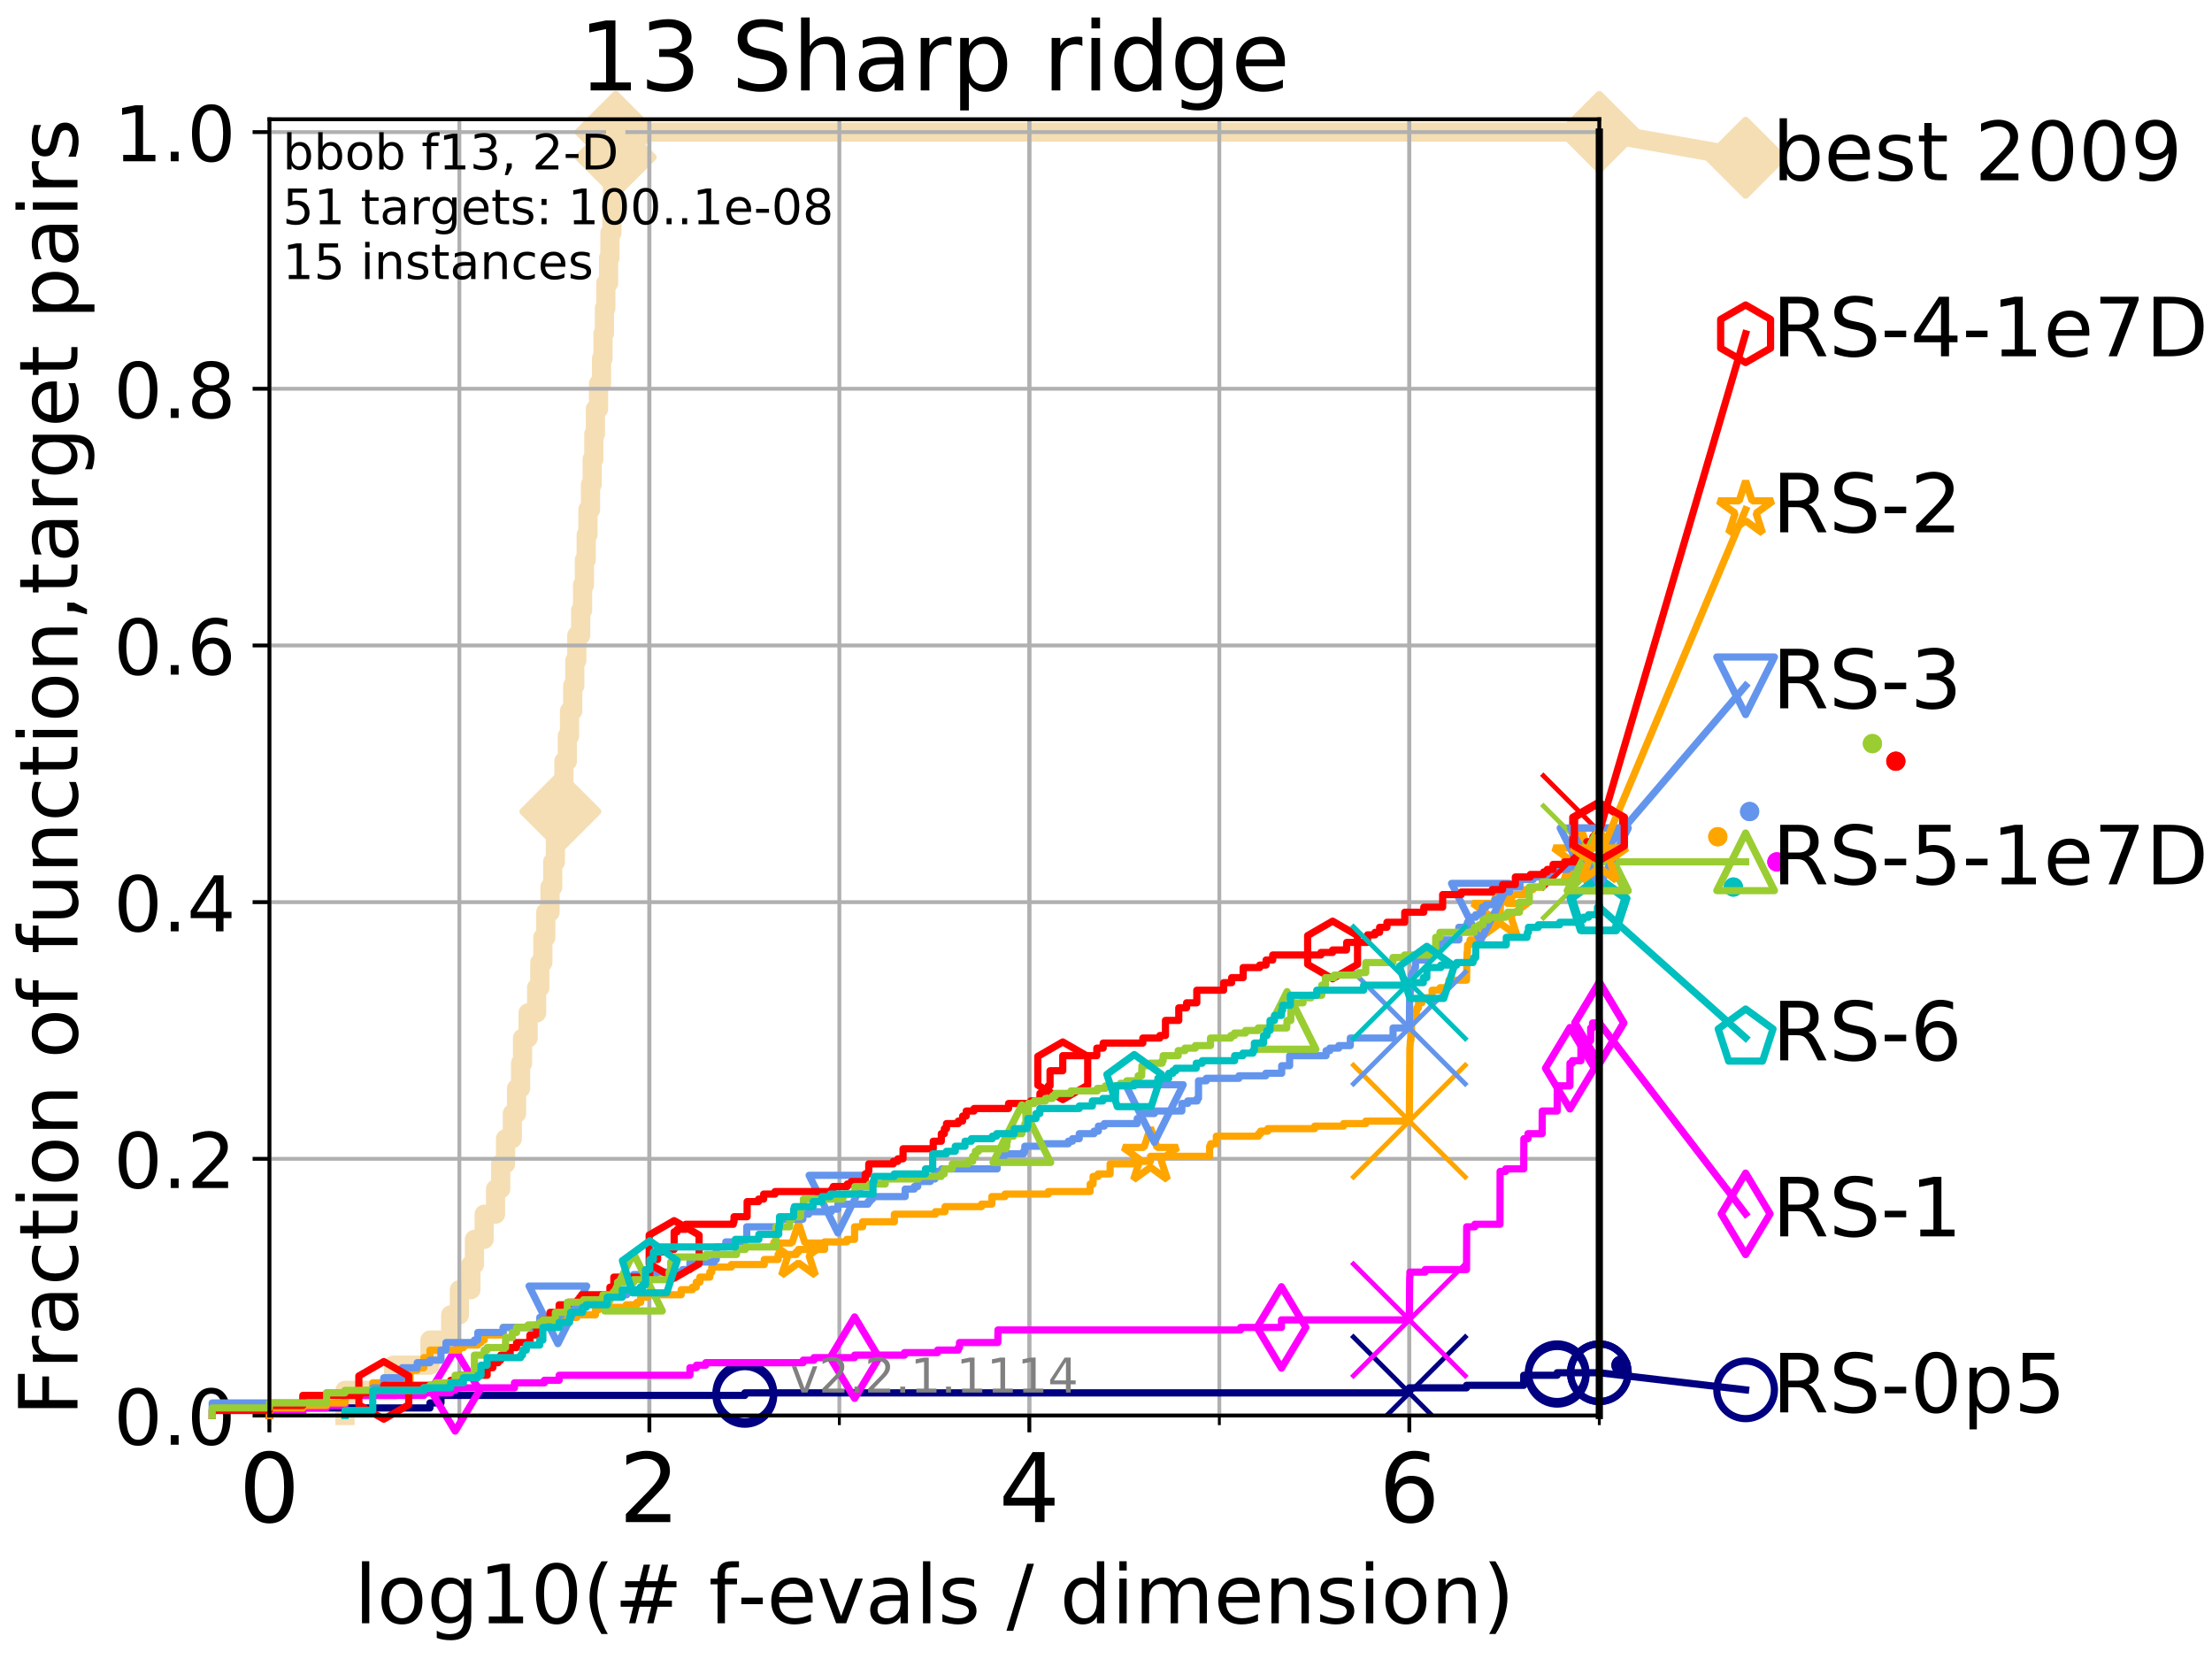 <?xml version="1.0" encoding="utf-8" standalone="no"?>
<!DOCTYPE svg PUBLIC "-//W3C//DTD SVG 1.1//EN"
  "http://www.w3.org/Graphics/SVG/1.1/DTD/svg11.dtd">
<!-- Created with matplotlib (http://matplotlib.org/) -->
<svg height="345.6pt" version="1.1" viewBox="0 0 460.8 345.6" width="460.8pt" xmlns="http://www.w3.org/2000/svg" xmlns:xlink="http://www.w3.org/1999/xlink">
 <defs>
  <style type="text/css">
*{stroke-linecap:butt;stroke-linejoin:round;}
  </style>
 </defs>
 <g id="figure_1">
  <g id="patch_1">
   <path d="M 0 345.6 
L 460.8 345.6 
L 460.8 0 
L 0 0 
z
" style="fill:#ffffff;"/>
  </g>
  <g id="axes_1">
   <g id="patch_2">
    <path d="M 56.12 294.88 
L 333.168 294.88 
L 333.168 24.84 
L 56.12 24.84 
z
" style="fill:#ffffff;"/>
   </g>
   <g id="line2d_1">
    <path d="M 71.87 294.88 
L 71.87 289.638 
L 81.973 289.638 
L 81.973 284.395 
L 89.568 284.395 
L 89.568 279.153 
L 93.887 279.153 
L 93.887 273.91 
L 95.698 273.91 
L 95.698 268.668 
L 98.101 268.668 
L 98.101 263.425 
L 98.832 263.425 
L 98.832 258.183 
L 100.857 258.183 
L 100.857 252.94 
L 103.231 252.94 
L 103.231 247.698 
L 104.306 247.698 
L 104.306 242.455 
L 105.317 242.455 
L 105.317 237.213 
L 106.731 237.213 
L 106.731 231.97 
L 107.613 231.97 
L 107.613 226.728 
L 108.451 226.728 
L 108.451 221.485 
L 108.856 221.485 
L 108.856 216.243 
L 110.015 216.243 
L 110.015 211 
L 111.788 211 
L 111.788 205.758 
L 112.45 205.758 
L 112.45 200.515 
L 113.086 200.515 
L 113.086 195.273 
L 113.7 195.273 
L 113.7 190.03 
L 114.582 190.03 
L 114.582 184.788 
L 115.146 184.788 
L 115.146 179.546 
L 115.691 179.546 
L 115.691 174.303 
L 116.479 174.303 
L 116.479 169.061 
L 116.733 169.061 
L 116.733 163.818 
L 117.475 163.818 
L 117.475 158.576 
L 118.187 158.576 
L 118.187 153.333 
L 118.645 153.333 
L 118.645 148.091 
L 119.311 148.091 
L 119.311 142.848 
L 119.74 142.848 
L 119.74 137.606 
L 120.16 137.606 
L 120.16 132.363 
L 120.969 132.363 
L 120.969 127.121 
L 121.359 127.121 
L 121.359 121.878 
L 121.741 121.878 
L 121.741 116.636 
L 122.115 116.636 
L 122.115 111.393 
L 122.481 111.393 
L 122.481 106.151 
L 123.015 106.151 
L 123.015 100.908 
L 123.362 100.908 
L 123.362 95.666 
L 123.703 95.666 
L 123.703 90.423 
L 124.036 90.423 
L 124.036 85.181 
L 124.685 85.181 
L 124.685 79.938 
L 125.31 79.938 
L 125.31 74.696 
L 125.615 74.696 
L 125.615 69.453 
L 125.913 69.453 
L 125.913 64.211 
L 126.207 64.211 
L 126.207 58.969 
L 126.78 58.969 
L 126.78 53.726 
L 127.06 53.726 
L 127.06 48.484 
L 127.471 48.484 
L 127.471 43.241 
L 127.606 43.241 
L 127.606 37.999 
L 127.872 37.999 
L 127.872 32.756 
L 128.264 32.756 
L 128.264 27.514 
L 333.168 27.514 
" style="fill:none;stroke:#f5deb3;stroke-linecap:square;stroke-width:4;"/>
   </g>
   <g id="line2d_2">
    <defs>
     <path d="M -0 7.778 
L 7.778 0 
L 0 -7.778 
L -7.778 -0 
z
" id="m56cb9dfeb1" style="stroke:#f5deb3;stroke-linejoin:miter;stroke-width:1.5;"/>
    </defs>
    <g>
     <use style="fill:#f5deb3;stroke:#f5deb3;stroke-linejoin:miter;stroke-width:1.5;" x="116.733" xlink:href="#m56cb9dfeb1" y="169.061"/>
     <use style="fill:#f5deb3;stroke:#f5deb3;stroke-linejoin:miter;stroke-width:1.5;" x="128.264" xlink:href="#m56cb9dfeb1" y="32.756"/>
     <use style="fill:#f5deb3;stroke:#f5deb3;stroke-linejoin:miter;stroke-width:1.5;" x="128.264" xlink:href="#m56cb9dfeb1" y="27.514"/>
     <use style="fill:#f5deb3;stroke:#f5deb3;stroke-linejoin:miter;stroke-width:1.5;" x="128.264" xlink:href="#m56cb9dfeb1" y="27.514"/>
     <use style="fill:#f5deb3;stroke:#f5deb3;stroke-linejoin:miter;stroke-width:1.5;" x="333.168" xlink:href="#m56cb9dfeb1" y="27.514"/>
    </g>
   </g>
   <g id="line2d_3">
    <path style="fill:none;stroke:#f5deb3;stroke-linecap:square;stroke-width:4;"/>
    <g/>
   </g>
   <g id="line2d_4">
    <path d="M 333.168 27.514 
L 363.643 32.861 
" style="fill:none;stroke:#f5deb3;stroke-linecap:square;stroke-width:4;"/>
    <g>
     <use style="fill:#f5deb3;stroke:#f5deb3;stroke-linejoin:miter;stroke-width:1.5;" x="333.168" xlink:href="#m56cb9dfeb1" y="27.514"/>
     <use style="fill:#f5deb3;stroke:#f5deb3;stroke-linejoin:miter;stroke-width:1.5;" x="363.643" xlink:href="#m56cb9dfeb1" y="32.861"/>
    </g>
   </g>
   <g id="matplotlib.axis_1">
    <g id="xtick_1">
     <g id="line2d_5">
      <path clip-path="url(#pbb02c17d93)" d="M 56.12 294.88 
L 56.12 24.84 
" style="fill:none;stroke:#b0b0b0;stroke-linecap:square;stroke-width:0.8;"/>
     </g>
     <g id="line2d_6">
      <defs>
       <path d="M 0 0 
L 0 3.5 
" id="mdc1d2fc64e" style="stroke:#000000;stroke-width:0.8;"/>
      </defs>
      <g>
       <use style="stroke:#000000;stroke-width:0.8;" x="56.12" xlink:href="#mdc1d2fc64e" y="294.88"/>
      </g>
     </g>
     <g id="text_1">
      <!-- 0 -->
      <defs>
       <path d="M 31.781 66.406 
Q 24.172 66.406 20.328 58.906 
Q 16.5 51.422 16.5 36.375 
Q 16.5 21.391 20.328 13.891 
Q 24.172 6.391 31.781 6.391 
Q 39.453 6.391 43.281 13.891 
Q 47.125 21.391 47.125 36.375 
Q 47.125 51.422 43.281 58.906 
Q 39.453 66.406 31.781 66.406 
z
M 31.781 74.219 
Q 44.047 74.219 50.516 64.516 
Q 56.984 54.828 56.984 36.375 
Q 56.984 17.969 50.516 8.266 
Q 44.047 -1.422 31.781 -1.422 
Q 19.531 -1.422 13.062 8.266 
Q 6.594 17.969 6.594 36.375 
Q 6.594 54.828 13.062 64.516 
Q 19.531 74.219 31.781 74.219 
z
" id="DejaVuSans-30"/>
      </defs>
      <g transform="translate(49.758 317.077)scale(0.2 -0.2)">
       <use xlink:href="#DejaVuSans-30"/>
      </g>
     </g>
    </g>
    <g id="xtick_2">
     <g id="line2d_7">
      <path clip-path="url(#pbb02c17d93)" d="M 135.277 294.88 
L 135.277 24.84 
" style="fill:none;stroke:#b0b0b0;stroke-linecap:square;stroke-width:0.8;"/>
     </g>
     <g id="line2d_8">
      <g>
       <use style="stroke:#000000;stroke-width:0.8;" x="135.277" xlink:href="#mdc1d2fc64e" y="294.88"/>
      </g>
     </g>
     <g id="text_2">
      <!-- 2 -->
      <defs>
       <path d="M 19.188 8.297 
L 53.609 8.297 
L 53.609 0 
L 7.328 0 
L 7.328 8.297 
Q 12.938 14.109 22.625 23.891 
Q 32.328 33.688 34.812 36.531 
Q 39.547 41.844 41.422 45.531 
Q 43.312 49.219 43.312 52.781 
Q 43.312 58.594 39.234 62.25 
Q 35.156 65.922 28.609 65.922 
Q 23.969 65.922 18.812 64.312 
Q 13.672 62.703 7.812 59.422 
L 7.812 69.391 
Q 13.766 71.781 18.938 73 
Q 24.125 74.219 28.422 74.219 
Q 39.75 74.219 46.484 68.547 
Q 53.219 62.891 53.219 53.422 
Q 53.219 48.922 51.531 44.891 
Q 49.859 40.875 45.406 35.406 
Q 44.188 33.984 37.641 27.219 
Q 31.109 20.453 19.188 8.297 
z
" id="DejaVuSans-32"/>
      </defs>
      <g transform="translate(128.914 317.077)scale(0.2 -0.2)">
       <use xlink:href="#DejaVuSans-32"/>
      </g>
     </g>
    </g>
    <g id="xtick_3">
     <g id="line2d_9">
      <path clip-path="url(#pbb02c17d93)" d="M 214.433 294.88 
L 214.433 24.84 
" style="fill:none;stroke:#b0b0b0;stroke-linecap:square;stroke-width:0.8;"/>
     </g>
     <g id="line2d_10">
      <g>
       <use style="stroke:#000000;stroke-width:0.8;" x="214.433" xlink:href="#mdc1d2fc64e" y="294.88"/>
      </g>
     </g>
     <g id="text_3">
      <!-- 4 -->
      <defs>
       <path d="M 37.797 64.312 
L 12.891 25.391 
L 37.797 25.391 
z
M 35.203 72.906 
L 47.609 72.906 
L 47.609 25.391 
L 58.016 25.391 
L 58.016 17.188 
L 47.609 17.188 
L 47.609 0 
L 37.797 0 
L 37.797 17.188 
L 4.891 17.188 
L 4.891 26.703 
z
" id="DejaVuSans-34"/>
      </defs>
      <g transform="translate(208.071 317.077)scale(0.2 -0.2)">
       <use xlink:href="#DejaVuSans-34"/>
      </g>
     </g>
    </g>
    <g id="xtick_4">
     <g id="line2d_11">
      <path clip-path="url(#pbb02c17d93)" d="M 293.59 294.88 
L 293.59 24.84 
" style="fill:none;stroke:#b0b0b0;stroke-linecap:square;stroke-width:0.8;"/>
     </g>
     <g id="line2d_12">
      <g>
       <use style="stroke:#000000;stroke-width:0.8;" x="293.59" xlink:href="#mdc1d2fc64e" y="294.88"/>
      </g>
     </g>
     <g id="text_4">
      <!-- 6 -->
      <defs>
       <path d="M 33.016 40.375 
Q 26.375 40.375 22.484 35.828 
Q 18.609 31.297 18.609 23.391 
Q 18.609 15.531 22.484 10.953 
Q 26.375 6.391 33.016 6.391 
Q 39.656 6.391 43.531 10.953 
Q 47.406 15.531 47.406 23.391 
Q 47.406 31.297 43.531 35.828 
Q 39.656 40.375 33.016 40.375 
z
M 52.594 71.297 
L 52.594 62.312 
Q 48.875 64.062 45.094 64.984 
Q 41.312 65.922 37.594 65.922 
Q 27.828 65.922 22.672 59.328 
Q 17.531 52.734 16.797 39.406 
Q 19.672 43.656 24.016 45.922 
Q 28.375 48.188 33.594 48.188 
Q 44.578 48.188 50.953 41.516 
Q 57.328 34.859 57.328 23.391 
Q 57.328 12.156 50.688 5.359 
Q 44.047 -1.422 33.016 -1.422 
Q 20.359 -1.422 13.672 8.266 
Q 6.984 17.969 6.984 36.375 
Q 6.984 53.656 15.188 63.938 
Q 23.391 74.219 37.203 74.219 
Q 40.922 74.219 44.703 73.484 
Q 48.484 72.75 52.594 71.297 
z
" id="DejaVuSans-36"/>
      </defs>
      <g transform="translate(287.227 317.077)scale(0.2 -0.2)">
       <use xlink:href="#DejaVuSans-36"/>
      </g>
     </g>
    </g>
    <g id="xtick_5">
     <g id="line2d_13">
      <path clip-path="url(#pbb02c17d93)" d="M 56.12 294.88 
L 56.12 24.84 
" style="fill:none;stroke:#b0b0b0;stroke-linecap:square;stroke-width:0.8;"/>
     </g>
     <g id="line2d_14">
      <defs>
       <path d="M 0 0 
L 0 2 
" id="m7f1d60953a" style="stroke:#000000;stroke-width:0.6;"/>
      </defs>
      <g>
       <use style="stroke:#000000;stroke-width:0.6;" x="56.12" xlink:href="#m7f1d60953a" y="294.88"/>
      </g>
     </g>
    </g>
    <g id="xtick_6">
     <g id="line2d_15">
      <path clip-path="url(#pbb02c17d93)" d="M 95.698 294.88 
L 95.698 24.84 
" style="fill:none;stroke:#b0b0b0;stroke-linecap:square;stroke-width:0.8;"/>
     </g>
     <g id="line2d_16">
      <g>
       <use style="stroke:#000000;stroke-width:0.6;" x="95.698" xlink:href="#m7f1d60953a" y="294.88"/>
      </g>
     </g>
    </g>
    <g id="xtick_7">
     <g id="line2d_17">
      <path clip-path="url(#pbb02c17d93)" d="M 135.277 294.88 
L 135.277 24.84 
" style="fill:none;stroke:#b0b0b0;stroke-linecap:square;stroke-width:0.8;"/>
     </g>
     <g id="line2d_18">
      <g>
       <use style="stroke:#000000;stroke-width:0.6;" x="135.277" xlink:href="#m7f1d60953a" y="294.88"/>
      </g>
     </g>
    </g>
    <g id="xtick_8">
     <g id="line2d_19">
      <path clip-path="url(#pbb02c17d93)" d="M 174.855 294.88 
L 174.855 24.84 
" style="fill:none;stroke:#b0b0b0;stroke-linecap:square;stroke-width:0.8;"/>
     </g>
     <g id="line2d_20">
      <g>
       <use style="stroke:#000000;stroke-width:0.6;" x="174.855" xlink:href="#m7f1d60953a" y="294.88"/>
      </g>
     </g>
    </g>
    <g id="xtick_9">
     <g id="line2d_21">
      <path clip-path="url(#pbb02c17d93)" d="M 214.433 294.88 
L 214.433 24.84 
" style="fill:none;stroke:#b0b0b0;stroke-linecap:square;stroke-width:0.8;"/>
     </g>
     <g id="line2d_22">
      <g>
       <use style="stroke:#000000;stroke-width:0.6;" x="214.433" xlink:href="#m7f1d60953a" y="294.88"/>
      </g>
     </g>
    </g>
    <g id="xtick_10">
     <g id="line2d_23">
      <path clip-path="url(#pbb02c17d93)" d="M 254.011 294.88 
L 254.011 24.84 
" style="fill:none;stroke:#b0b0b0;stroke-linecap:square;stroke-width:0.8;"/>
     </g>
     <g id="line2d_24">
      <g>
       <use style="stroke:#000000;stroke-width:0.6;" x="254.011" xlink:href="#m7f1d60953a" y="294.88"/>
      </g>
     </g>
    </g>
    <g id="xtick_11">
     <g id="line2d_25">
      <path clip-path="url(#pbb02c17d93)" d="M 293.59 294.88 
L 293.59 24.84 
" style="fill:none;stroke:#b0b0b0;stroke-linecap:square;stroke-width:0.8;"/>
     </g>
     <g id="line2d_26">
      <g>
       <use style="stroke:#000000;stroke-width:0.6;" x="293.59" xlink:href="#m7f1d60953a" y="294.88"/>
      </g>
     </g>
    </g>
    <g id="xtick_12">
     <g id="line2d_27">
      <path clip-path="url(#pbb02c17d93)" d="M 333.168 294.88 
L 333.168 24.84 
" style="fill:none;stroke:#b0b0b0;stroke-linecap:square;stroke-width:0.8;"/>
     </g>
     <g id="line2d_28">
      <g>
       <use style="stroke:#000000;stroke-width:0.6;" x="333.168" xlink:href="#m7f1d60953a" y="294.88"/>
      </g>
     </g>
    </g>
    <g id="text_5">
     <!-- log10(# f-evals / dimension) -->
     <defs>
      <path d="M 9.422 75.984 
L 18.406 75.984 
L 18.406 0 
L 9.422 0 
z
" id="DejaVuSans-6c"/>
      <path d="M 30.609 48.391 
Q 23.391 48.391 19.188 42.75 
Q 14.984 37.109 14.984 27.297 
Q 14.984 17.484 19.156 11.844 
Q 23.344 6.203 30.609 6.203 
Q 37.797 6.203 41.984 11.859 
Q 46.188 17.531 46.188 27.297 
Q 46.188 37.016 41.984 42.703 
Q 37.797 48.391 30.609 48.391 
z
M 30.609 56 
Q 42.328 56 49.016 48.375 
Q 55.719 40.766 55.719 27.297 
Q 55.719 13.875 49.016 6.219 
Q 42.328 -1.422 30.609 -1.422 
Q 18.844 -1.422 12.172 6.219 
Q 5.516 13.875 5.516 27.297 
Q 5.516 40.766 12.172 48.375 
Q 18.844 56 30.609 56 
z
" id="DejaVuSans-6f"/>
      <path d="M 45.406 27.984 
Q 45.406 37.75 41.375 43.109 
Q 37.359 48.484 30.078 48.484 
Q 22.859 48.484 18.828 43.109 
Q 14.797 37.75 14.797 27.984 
Q 14.797 18.266 18.828 12.891 
Q 22.859 7.516 30.078 7.516 
Q 37.359 7.516 41.375 12.891 
Q 45.406 18.266 45.406 27.984 
z
M 54.391 6.781 
Q 54.391 -7.172 48.188 -13.984 
Q 42 -20.797 29.203 -20.797 
Q 24.469 -20.797 20.266 -20.094 
Q 16.062 -19.391 12.109 -17.922 
L 12.109 -9.188 
Q 16.062 -11.328 19.922 -12.344 
Q 23.781 -13.375 27.781 -13.375 
Q 36.625 -13.375 41.016 -8.766 
Q 45.406 -4.156 45.406 5.172 
L 45.406 9.625 
Q 42.625 4.781 38.281 2.391 
Q 33.938 0 27.875 0 
Q 17.828 0 11.672 7.656 
Q 5.516 15.328 5.516 27.984 
Q 5.516 40.672 11.672 48.328 
Q 17.828 56 27.875 56 
Q 33.938 56 38.281 53.609 
Q 42.625 51.219 45.406 46.391 
L 45.406 54.688 
L 54.391 54.688 
z
" id="DejaVuSans-67"/>
      <path d="M 12.406 8.297 
L 28.516 8.297 
L 28.516 63.922 
L 10.984 60.406 
L 10.984 69.391 
L 28.422 72.906 
L 38.281 72.906 
L 38.281 8.297 
L 54.391 8.297 
L 54.391 0 
L 12.406 0 
z
" id="DejaVuSans-31"/>
      <path d="M 31 75.875 
Q 24.469 64.656 21.281 53.656 
Q 18.109 42.672 18.109 31.391 
Q 18.109 20.125 21.312 9.062 
Q 24.516 -2 31 -13.188 
L 23.188 -13.188 
Q 15.875 -1.703 12.234 9.375 
Q 8.594 20.453 8.594 31.391 
Q 8.594 42.281 12.203 53.312 
Q 15.828 64.359 23.188 75.875 
z
" id="DejaVuSans-28"/>
      <path d="M 51.125 44 
L 36.922 44 
L 32.812 27.688 
L 47.125 27.688 
z
M 43.797 71.781 
L 38.719 51.516 
L 52.984 51.516 
L 58.109 71.781 
L 65.922 71.781 
L 60.891 51.516 
L 76.125 51.516 
L 76.125 44 
L 58.984 44 
L 54.984 27.688 
L 70.516 27.688 
L 70.516 20.219 
L 53.078 20.219 
L 48 0 
L 40.188 0 
L 45.219 20.219 
L 30.906 20.219 
L 25.875 0 
L 18.016 0 
L 23.094 20.219 
L 7.719 20.219 
L 7.719 27.688 
L 24.906 27.688 
L 29 44 
L 13.281 44 
L 13.281 51.516 
L 30.906 51.516 
L 35.891 71.781 
z
" id="DejaVuSans-23"/>
      <path id="DejaVuSans-20"/>
      <path d="M 37.109 75.984 
L 37.109 68.5 
L 28.516 68.5 
Q 23.688 68.5 21.797 66.547 
Q 19.922 64.594 19.922 59.516 
L 19.922 54.688 
L 34.719 54.688 
L 34.719 47.703 
L 19.922 47.703 
L 19.922 0 
L 10.891 0 
L 10.891 47.703 
L 2.297 47.703 
L 2.297 54.688 
L 10.891 54.688 
L 10.891 58.5 
Q 10.891 67.625 15.141 71.797 
Q 19.391 75.984 28.609 75.984 
z
" id="DejaVuSans-66"/>
      <path d="M 4.891 31.391 
L 31.203 31.391 
L 31.203 23.391 
L 4.891 23.391 
z
" id="DejaVuSans-2d"/>
      <path d="M 56.203 29.594 
L 56.203 25.203 
L 14.891 25.203 
Q 15.484 15.922 20.484 11.062 
Q 25.484 6.203 34.422 6.203 
Q 39.594 6.203 44.453 7.469 
Q 49.312 8.734 54.109 11.281 
L 54.109 2.781 
Q 49.266 0.734 44.188 -0.344 
Q 39.109 -1.422 33.891 -1.422 
Q 20.797 -1.422 13.156 6.188 
Q 5.516 13.812 5.516 26.812 
Q 5.516 40.234 12.766 48.109 
Q 20.016 56 32.328 56 
Q 43.359 56 49.781 48.891 
Q 56.203 41.797 56.203 29.594 
z
M 47.219 32.234 
Q 47.125 39.594 43.094 43.984 
Q 39.062 48.391 32.422 48.391 
Q 24.906 48.391 20.391 44.141 
Q 15.875 39.891 15.188 32.172 
z
" id="DejaVuSans-65"/>
      <path d="M 2.984 54.688 
L 12.5 54.688 
L 29.594 8.797 
L 46.688 54.688 
L 56.203 54.688 
L 35.688 0 
L 23.484 0 
z
" id="DejaVuSans-76"/>
      <path d="M 34.281 27.484 
Q 23.391 27.484 19.188 25 
Q 14.984 22.516 14.984 16.5 
Q 14.984 11.719 18.141 8.906 
Q 21.297 6.109 26.703 6.109 
Q 34.188 6.109 38.703 11.406 
Q 43.219 16.703 43.219 25.484 
L 43.219 27.484 
z
M 52.203 31.203 
L 52.203 0 
L 43.219 0 
L 43.219 8.297 
Q 40.141 3.328 35.547 0.953 
Q 30.953 -1.422 24.312 -1.422 
Q 15.922 -1.422 10.953 3.297 
Q 6 8.016 6 15.922 
Q 6 25.141 12.172 29.828 
Q 18.359 34.516 30.609 34.516 
L 43.219 34.516 
L 43.219 35.406 
Q 43.219 41.609 39.141 45 
Q 35.062 48.391 27.688 48.391 
Q 23 48.391 18.547 47.266 
Q 14.109 46.141 10.016 43.891 
L 10.016 52.203 
Q 14.938 54.109 19.578 55.047 
Q 24.219 56 28.609 56 
Q 40.484 56 46.344 49.844 
Q 52.203 43.703 52.203 31.203 
z
" id="DejaVuSans-61"/>
      <path d="M 44.281 53.078 
L 44.281 44.578 
Q 40.484 46.531 36.375 47.5 
Q 32.281 48.484 27.875 48.484 
Q 21.188 48.484 17.844 46.438 
Q 14.5 44.391 14.5 40.281 
Q 14.5 37.156 16.891 35.375 
Q 19.281 33.594 26.516 31.984 
L 29.594 31.297 
Q 39.156 29.25 43.188 25.516 
Q 47.219 21.781 47.219 15.094 
Q 47.219 7.469 41.188 3.016 
Q 35.156 -1.422 24.609 -1.422 
Q 20.219 -1.422 15.453 -0.562 
Q 10.688 0.297 5.422 2 
L 5.422 11.281 
Q 10.406 8.688 15.234 7.391 
Q 20.062 6.109 24.812 6.109 
Q 31.156 6.109 34.562 8.281 
Q 37.984 10.453 37.984 14.406 
Q 37.984 18.062 35.516 20.016 
Q 33.062 21.969 24.703 23.781 
L 21.578 24.516 
Q 13.234 26.266 9.516 29.906 
Q 5.812 33.547 5.812 39.891 
Q 5.812 47.609 11.281 51.797 
Q 16.75 56 26.812 56 
Q 31.781 56 36.172 55.266 
Q 40.578 54.547 44.281 53.078 
z
" id="DejaVuSans-73"/>
      <path d="M 25.391 72.906 
L 33.688 72.906 
L 8.297 -9.281 
L 0 -9.281 
z
" id="DejaVuSans-2f"/>
      <path d="M 45.406 46.391 
L 45.406 75.984 
L 54.391 75.984 
L 54.391 0 
L 45.406 0 
L 45.406 8.203 
Q 42.578 3.328 38.25 0.953 
Q 33.938 -1.422 27.875 -1.422 
Q 17.969 -1.422 11.734 6.484 
Q 5.516 14.406 5.516 27.297 
Q 5.516 40.188 11.734 48.094 
Q 17.969 56 27.875 56 
Q 33.938 56 38.25 53.625 
Q 42.578 51.266 45.406 46.391 
z
M 14.797 27.297 
Q 14.797 17.391 18.875 11.75 
Q 22.953 6.109 30.078 6.109 
Q 37.203 6.109 41.297 11.75 
Q 45.406 17.391 45.406 27.297 
Q 45.406 37.203 41.297 42.844 
Q 37.203 48.484 30.078 48.484 
Q 22.953 48.484 18.875 42.844 
Q 14.797 37.203 14.797 27.297 
z
" id="DejaVuSans-64"/>
      <path d="M 9.422 54.688 
L 18.406 54.688 
L 18.406 0 
L 9.422 0 
z
M 9.422 75.984 
L 18.406 75.984 
L 18.406 64.594 
L 9.422 64.594 
z
" id="DejaVuSans-69"/>
      <path d="M 52 44.188 
Q 55.375 50.25 60.062 53.125 
Q 64.75 56 71.094 56 
Q 79.641 56 84.281 50.016 
Q 88.922 44.047 88.922 33.016 
L 88.922 0 
L 79.891 0 
L 79.891 32.719 
Q 79.891 40.578 77.094 44.375 
Q 74.312 48.188 68.609 48.188 
Q 61.625 48.188 57.562 43.547 
Q 53.516 38.922 53.516 30.906 
L 53.516 0 
L 44.484 0 
L 44.484 32.719 
Q 44.484 40.625 41.703 44.406 
Q 38.922 48.188 33.109 48.188 
Q 26.219 48.188 22.156 43.531 
Q 18.109 38.875 18.109 30.906 
L 18.109 0 
L 9.078 0 
L 9.078 54.688 
L 18.109 54.688 
L 18.109 46.188 
Q 21.188 51.219 25.484 53.609 
Q 29.781 56 35.688 56 
Q 41.656 56 45.828 52.969 
Q 50 49.953 52 44.188 
z
" id="DejaVuSans-6d"/>
      <path d="M 54.891 33.016 
L 54.891 0 
L 45.906 0 
L 45.906 32.719 
Q 45.906 40.484 42.875 44.328 
Q 39.844 48.188 33.797 48.188 
Q 26.516 48.188 22.312 43.547 
Q 18.109 38.922 18.109 30.906 
L 18.109 0 
L 9.078 0 
L 9.078 54.688 
L 18.109 54.688 
L 18.109 46.188 
Q 21.344 51.125 25.703 53.562 
Q 30.078 56 35.797 56 
Q 45.219 56 50.047 50.172 
Q 54.891 44.344 54.891 33.016 
z
" id="DejaVuSans-6e"/>
      <path d="M 8.016 75.875 
L 15.828 75.875 
Q 23.141 64.359 26.781 53.312 
Q 30.422 42.281 30.422 31.391 
Q 30.422 20.453 26.781 9.375 
Q 23.141 -1.703 15.828 -13.188 
L 8.016 -13.188 
Q 14.5 -2 17.703 9.062 
Q 20.906 20.125 20.906 31.391 
Q 20.906 42.672 17.703 53.656 
Q 14.5 64.656 8.016 75.875 
z
" id="DejaVuSans-29"/>
     </defs>
     <g transform="translate(73.803 338.154)scale(0.17 -0.17)">
      <use xlink:href="#DejaVuSans-6c"/>
      <use x="27.783" xlink:href="#DejaVuSans-6f"/>
      <use x="88.965" xlink:href="#DejaVuSans-67"/>
      <use x="152.441" xlink:href="#DejaVuSans-31"/>
      <use x="216.064" xlink:href="#DejaVuSans-30"/>
      <use x="279.688" xlink:href="#DejaVuSans-28"/>
      <use x="318.701" xlink:href="#DejaVuSans-23"/>
      <use x="402.49" xlink:href="#DejaVuSans-20"/>
      <use x="434.277" xlink:href="#DejaVuSans-66"/>
      <use x="469.404" xlink:href="#DejaVuSans-2d"/>
      <use x="505.488" xlink:href="#DejaVuSans-65"/>
      <use x="567.012" xlink:href="#DejaVuSans-76"/>
      <use x="626.191" xlink:href="#DejaVuSans-61"/>
      <use x="687.471" xlink:href="#DejaVuSans-6c"/>
      <use x="715.254" xlink:href="#DejaVuSans-73"/>
      <use x="767.354" xlink:href="#DejaVuSans-20"/>
      <use x="799.141" xlink:href="#DejaVuSans-2f"/>
      <use x="832.832" xlink:href="#DejaVuSans-20"/>
      <use x="864.619" xlink:href="#DejaVuSans-64"/>
      <use x="928.096" xlink:href="#DejaVuSans-69"/>
      <use x="955.879" xlink:href="#DejaVuSans-6d"/>
      <use x="1053.291" xlink:href="#DejaVuSans-65"/>
      <use x="1114.814" xlink:href="#DejaVuSans-6e"/>
      <use x="1178.193" xlink:href="#DejaVuSans-73"/>
      <use x="1230.293" xlink:href="#DejaVuSans-69"/>
      <use x="1258.076" xlink:href="#DejaVuSans-6f"/>
      <use x="1319.258" xlink:href="#DejaVuSans-6e"/>
      <use x="1382.637" xlink:href="#DejaVuSans-29"/>
     </g>
    </g>
   </g>
   <g id="matplotlib.axis_2">
    <g id="ytick_1">
     <g id="line2d_29">
      <path clip-path="url(#pbb02c17d93)" d="M 56.12 294.88 
L 333.168 294.88 
" style="fill:none;stroke:#b0b0b0;stroke-linecap:square;stroke-width:0.8;"/>
     </g>
     <g id="line2d_30">
      <defs>
       <path d="M 0 0 
L -3.5 0 
" id="mc39f59262f" style="stroke:#000000;stroke-width:0.8;"/>
      </defs>
      <g>
       <use style="stroke:#000000;stroke-width:0.8;" x="56.12" xlink:href="#mc39f59262f" y="294.88"/>
      </g>
     </g>
     <g id="text_6">
      <!-- 0.0 -->
      <defs>
       <path d="M 10.688 12.406 
L 21 12.406 
L 21 0 
L 10.688 0 
z
" id="DejaVuSans-2e"/>
      </defs>
      <g transform="translate(23.675 300.959)scale(0.16 -0.16)">
       <use xlink:href="#DejaVuSans-30"/>
       <use x="63.623" xlink:href="#DejaVuSans-2e"/>
       <use x="95.41" xlink:href="#DejaVuSans-30"/>
      </g>
     </g>
    </g>
    <g id="ytick_2">
     <g id="line2d_31">
      <path clip-path="url(#pbb02c17d93)" d="M 56.12 241.407 
L 333.168 241.407 
" style="fill:none;stroke:#b0b0b0;stroke-linecap:square;stroke-width:0.8;"/>
     </g>
     <g id="line2d_32">
      <g>
       <use style="stroke:#000000;stroke-width:0.8;" x="56.12" xlink:href="#mc39f59262f" y="241.407"/>
      </g>
     </g>
     <g id="text_7">
      <!-- 0.2 -->
      <g transform="translate(23.675 247.485)scale(0.16 -0.16)">
       <use xlink:href="#DejaVuSans-30"/>
       <use x="63.623" xlink:href="#DejaVuSans-2e"/>
       <use x="95.41" xlink:href="#DejaVuSans-32"/>
      </g>
     </g>
    </g>
    <g id="ytick_3">
     <g id="line2d_33">
      <path clip-path="url(#pbb02c17d93)" d="M 56.12 187.933 
L 333.168 187.933 
" style="fill:none;stroke:#b0b0b0;stroke-linecap:square;stroke-width:0.8;"/>
     </g>
     <g id="line2d_34">
      <g>
       <use style="stroke:#000000;stroke-width:0.8;" x="56.12" xlink:href="#mc39f59262f" y="187.933"/>
      </g>
     </g>
     <g id="text_8">
      <!-- 0.4 -->
      <g transform="translate(23.675 194.012)scale(0.16 -0.16)">
       <use xlink:href="#DejaVuSans-30"/>
       <use x="63.623" xlink:href="#DejaVuSans-2e"/>
       <use x="95.41" xlink:href="#DejaVuSans-34"/>
      </g>
     </g>
    </g>
    <g id="ytick_4">
     <g id="line2d_35">
      <path clip-path="url(#pbb02c17d93)" d="M 56.12 134.46 
L 333.168 134.46 
" style="fill:none;stroke:#b0b0b0;stroke-linecap:square;stroke-width:0.8;"/>
     </g>
     <g id="line2d_36">
      <g>
       <use style="stroke:#000000;stroke-width:0.8;" x="56.12" xlink:href="#mc39f59262f" y="134.46"/>
      </g>
     </g>
     <g id="text_9">
      <!-- 0.6 -->
      <g transform="translate(23.675 140.539)scale(0.16 -0.16)">
       <use xlink:href="#DejaVuSans-30"/>
       <use x="63.623" xlink:href="#DejaVuSans-2e"/>
       <use x="95.41" xlink:href="#DejaVuSans-36"/>
      </g>
     </g>
    </g>
    <g id="ytick_5">
     <g id="line2d_37">
      <path clip-path="url(#pbb02c17d93)" d="M 56.12 80.987 
L 333.168 80.987 
" style="fill:none;stroke:#b0b0b0;stroke-linecap:square;stroke-width:0.8;"/>
     </g>
     <g id="line2d_38">
      <g>
       <use style="stroke:#000000;stroke-width:0.8;" x="56.12" xlink:href="#mc39f59262f" y="80.987"/>
      </g>
     </g>
     <g id="text_10">
      <!-- 0.8 -->
      <defs>
       <path d="M 31.781 34.625 
Q 24.75 34.625 20.719 30.859 
Q 16.703 27.094 16.703 20.516 
Q 16.703 13.922 20.719 10.156 
Q 24.75 6.391 31.781 6.391 
Q 38.812 6.391 42.859 10.172 
Q 46.922 13.969 46.922 20.516 
Q 46.922 27.094 42.891 30.859 
Q 38.875 34.625 31.781 34.625 
z
M 21.922 38.812 
Q 15.578 40.375 12.031 44.719 
Q 8.5 49.078 8.5 55.328 
Q 8.5 64.062 14.719 69.141 
Q 20.953 74.219 31.781 74.219 
Q 42.672 74.219 48.875 69.141 
Q 55.078 64.062 55.078 55.328 
Q 55.078 49.078 51.531 44.719 
Q 48 40.375 41.703 38.812 
Q 48.828 37.156 52.797 32.312 
Q 56.781 27.484 56.781 20.516 
Q 56.781 9.906 50.312 4.234 
Q 43.844 -1.422 31.781 -1.422 
Q 19.734 -1.422 13.25 4.234 
Q 6.781 9.906 6.781 20.516 
Q 6.781 27.484 10.781 32.312 
Q 14.797 37.156 21.922 38.812 
z
M 18.312 54.391 
Q 18.312 48.734 21.844 45.562 
Q 25.391 42.391 31.781 42.391 
Q 38.141 42.391 41.719 45.562 
Q 45.312 48.734 45.312 54.391 
Q 45.312 60.062 41.719 63.234 
Q 38.141 66.406 31.781 66.406 
Q 25.391 66.406 21.844 63.234 
Q 18.312 60.062 18.312 54.391 
z
" id="DejaVuSans-38"/>
      </defs>
      <g transform="translate(23.675 87.066)scale(0.16 -0.16)">
       <use xlink:href="#DejaVuSans-30"/>
       <use x="63.623" xlink:href="#DejaVuSans-2e"/>
       <use x="95.41" xlink:href="#DejaVuSans-38"/>
      </g>
     </g>
    </g>
    <g id="ytick_6">
     <g id="line2d_39">
      <path clip-path="url(#pbb02c17d93)" d="M 56.12 27.514 
L 333.168 27.514 
" style="fill:none;stroke:#b0b0b0;stroke-linecap:square;stroke-width:0.8;"/>
     </g>
     <g id="line2d_40">
      <g>
       <use style="stroke:#000000;stroke-width:0.8;" x="56.12" xlink:href="#mc39f59262f" y="27.514"/>
      </g>
     </g>
     <g id="text_11">
      <!-- 1.0 -->
      <g transform="translate(23.675 33.592)scale(0.16 -0.16)">
       <use xlink:href="#DejaVuSans-31"/>
       <use x="63.623" xlink:href="#DejaVuSans-2e"/>
       <use x="95.41" xlink:href="#DejaVuSans-30"/>
      </g>
     </g>
    </g>
    <g id="text_12">
     <!-- Fraction of function,target pairs -->
     <defs>
      <path d="M 9.812 72.906 
L 51.703 72.906 
L 51.703 64.594 
L 19.672 64.594 
L 19.672 43.109 
L 48.578 43.109 
L 48.578 34.812 
L 19.672 34.812 
L 19.672 0 
L 9.812 0 
z
" id="DejaVuSans-46"/>
      <path d="M 41.109 46.297 
Q 39.594 47.172 37.812 47.578 
Q 36.031 48 33.891 48 
Q 26.266 48 22.188 43.047 
Q 18.109 38.094 18.109 28.812 
L 18.109 0 
L 9.078 0 
L 9.078 54.688 
L 18.109 54.688 
L 18.109 46.188 
Q 20.953 51.172 25.484 53.578 
Q 30.031 56 36.531 56 
Q 37.453 56 38.578 55.875 
Q 39.703 55.766 41.062 55.516 
z
" id="DejaVuSans-72"/>
      <path d="M 48.781 52.594 
L 48.781 44.188 
Q 44.969 46.297 41.141 47.344 
Q 37.312 48.391 33.406 48.391 
Q 24.656 48.391 19.812 42.844 
Q 14.984 37.312 14.984 27.297 
Q 14.984 17.281 19.812 11.734 
Q 24.656 6.203 33.406 6.203 
Q 37.312 6.203 41.141 7.25 
Q 44.969 8.297 48.781 10.406 
L 48.781 2.094 
Q 45.016 0.344 40.984 -0.531 
Q 36.969 -1.422 32.422 -1.422 
Q 20.062 -1.422 12.781 6.344 
Q 5.516 14.109 5.516 27.297 
Q 5.516 40.672 12.859 48.328 
Q 20.219 56 33.016 56 
Q 37.156 56 41.109 55.141 
Q 45.062 54.297 48.781 52.594 
z
" id="DejaVuSans-63"/>
      <path d="M 18.312 70.219 
L 18.312 54.688 
L 36.812 54.688 
L 36.812 47.703 
L 18.312 47.703 
L 18.312 18.016 
Q 18.312 11.328 20.141 9.422 
Q 21.969 7.516 27.594 7.516 
L 36.812 7.516 
L 36.812 0 
L 27.594 0 
Q 17.188 0 13.234 3.875 
Q 9.281 7.766 9.281 18.016 
L 9.281 47.703 
L 2.688 47.703 
L 2.688 54.688 
L 9.281 54.688 
L 9.281 70.219 
z
" id="DejaVuSans-74"/>
      <path d="M 8.5 21.578 
L 8.5 54.688 
L 17.484 54.688 
L 17.484 21.922 
Q 17.484 14.156 20.5 10.266 
Q 23.531 6.391 29.594 6.391 
Q 36.859 6.391 41.078 11.031 
Q 45.312 15.672 45.312 23.688 
L 45.312 54.688 
L 54.297 54.688 
L 54.297 0 
L 45.312 0 
L 45.312 8.406 
Q 42.047 3.422 37.719 1 
Q 33.406 -1.422 27.688 -1.422 
Q 18.266 -1.422 13.375 4.438 
Q 8.5 10.297 8.5 21.578 
z
M 31.109 56 
z
" id="DejaVuSans-75"/>
      <path d="M 11.719 12.406 
L 22.016 12.406 
L 22.016 4 
L 14.016 -11.625 
L 7.719 -11.625 
L 11.719 4 
z
" id="DejaVuSans-2c"/>
      <path d="M 18.109 8.203 
L 18.109 -20.797 
L 9.078 -20.797 
L 9.078 54.688 
L 18.109 54.688 
L 18.109 46.391 
Q 20.953 51.266 25.266 53.625 
Q 29.594 56 35.594 56 
Q 45.562 56 51.781 48.094 
Q 58.016 40.188 58.016 27.297 
Q 58.016 14.406 51.781 6.484 
Q 45.562 -1.422 35.594 -1.422 
Q 29.594 -1.422 25.266 0.953 
Q 20.953 3.328 18.109 8.203 
z
M 48.688 27.297 
Q 48.688 37.203 44.609 42.844 
Q 40.531 48.484 33.406 48.484 
Q 26.266 48.484 22.188 42.844 
Q 18.109 37.203 18.109 27.297 
Q 18.109 17.391 22.188 11.75 
Q 26.266 6.109 33.406 6.109 
Q 40.531 6.109 44.609 11.75 
Q 48.688 17.391 48.688 27.297 
z
" id="DejaVuSans-70"/>
     </defs>
     <g transform="translate(16.14 294.999)rotate(-90)scale(0.17 -0.17)">
      <use xlink:href="#DejaVuSans-46"/>
      <use x="57.41" xlink:href="#DejaVuSans-72"/>
      <use x="98.523" xlink:href="#DejaVuSans-61"/>
      <use x="159.803" xlink:href="#DejaVuSans-63"/>
      <use x="214.783" xlink:href="#DejaVuSans-74"/>
      <use x="253.992" xlink:href="#DejaVuSans-69"/>
      <use x="281.775" xlink:href="#DejaVuSans-6f"/>
      <use x="342.957" xlink:href="#DejaVuSans-6e"/>
      <use x="406.336" xlink:href="#DejaVuSans-20"/>
      <use x="438.123" xlink:href="#DejaVuSans-6f"/>
      <use x="499.305" xlink:href="#DejaVuSans-66"/>
      <use x="534.51" xlink:href="#DejaVuSans-20"/>
      <use x="566.297" xlink:href="#DejaVuSans-66"/>
      <use x="601.502" xlink:href="#DejaVuSans-75"/>
      <use x="664.881" xlink:href="#DejaVuSans-6e"/>
      <use x="728.26" xlink:href="#DejaVuSans-63"/>
      <use x="783.24" xlink:href="#DejaVuSans-74"/>
      <use x="822.449" xlink:href="#DejaVuSans-69"/>
      <use x="850.232" xlink:href="#DejaVuSans-6f"/>
      <use x="911.414" xlink:href="#DejaVuSans-6e"/>
      <use x="974.793" xlink:href="#DejaVuSans-2c"/>
      <use x="1006.58" xlink:href="#DejaVuSans-74"/>
      <use x="1045.789" xlink:href="#DejaVuSans-61"/>
      <use x="1107.068" xlink:href="#DejaVuSans-72"/>
      <use x="1148.166" xlink:href="#DejaVuSans-67"/>
      <use x="1211.643" xlink:href="#DejaVuSans-65"/>
      <use x="1273.166" xlink:href="#DejaVuSans-74"/>
      <use x="1312.375" xlink:href="#DejaVuSans-20"/>
      <use x="1344.162" xlink:href="#DejaVuSans-70"/>
      <use x="1407.639" xlink:href="#DejaVuSans-61"/>
      <use x="1468.918" xlink:href="#DejaVuSans-69"/>
      <use x="1496.701" xlink:href="#DejaVuSans-72"/>
      <use x="1537.814" xlink:href="#DejaVuSans-73"/>
     </g>
    </g>
   </g>
   <g id="line2d_41">
    <defs>
     <path d="M 0 1.5 
C 0.398 1.5 0.779 1.342 1.061 1.061 
C 1.342 0.779 1.5 0.398 1.5 0 
C 1.5 -0.398 1.342 -0.779 1.061 -1.061 
C 0.779 -1.342 0.398 -1.5 0 -1.5 
C -0.398 -1.5 -0.779 -1.342 -1.061 -1.061 
C -1.342 -0.779 -1.5 -0.398 -1.5 0 
C -1.5 0.398 -1.342 0.779 -1.061 1.061 
C -0.779 1.342 -0.398 1.5 0 1.5 
z
" id="m506dbc3495" style="stroke:#f5deb3;"/>
    </defs>
    <g>
     <use style="fill:#f5deb3;stroke:#f5deb3;" x="128.264" xlink:href="#m506dbc3495" y="27.514"/>
     <use style="fill:#f5deb3;stroke:#f5deb3;" x="128.264" xlink:href="#m506dbc3495" y="27.514"/>
    </g>
   </g>
   <g id="line2d_42">
    <defs>
     <path d="M 0 1.5 
C 0.398 1.5 0.779 1.342 1.061 1.061 
C 1.342 0.779 1.5 0.398 1.5 0 
C 1.5 -0.398 1.342 -0.779 1.061 -1.061 
C 0.779 -1.342 0.398 -1.5 0 -1.5 
C -0.398 -1.5 -0.779 -1.342 -1.061 -1.061 
C -1.342 -0.779 -1.5 -0.398 -1.5 0 
C -1.5 0.398 -1.342 0.779 -1.061 1.061 
C -0.779 1.342 -0.398 1.5 0 1.5 
z
" id="m2055847b85" style="stroke:#000080;"/>
    </defs>
    <g>
     <use style="fill:#000080;stroke:#000080;" x="337.678" xlink:href="#m2055847b85" y="284.395"/>
     <use style="fill:#000080;stroke:#000080;" x="337.678" xlink:href="#m2055847b85" y="284.395"/>
    </g>
   </g>
   <g id="line2d_43">
    <path d="M 56.12 294.88 
L 56.12 293.307 
L 89.568 293.307 
L 89.568 292.259 
L 91.863 292.259 
L 91.863 290.686 
L 155.162 290.686 
L 155.162 290.162 
L 293.59 290.162 
L 293.59 289.638 
L 293.595 289.638 
L 293.595 289.113 
L 305.507 289.113 
L 305.507 288.589 
L 317.418 288.589 
L 317.418 288.065 
L 317.418 288.065 
L 317.418 286.492 
L 324.389 286.492 
L 324.389 285.968 
L 333.168 285.968 
" style="fill:none;stroke:#000080;stroke-linecap:square;stroke-width:1.5;"/>
   </g>
   <g id="line2d_44">
    <defs>
     <path d="M 0 6 
C 1.591 6 3.117 5.368 4.243 4.243 
C 5.368 3.117 6 1.591 6 0 
C 6 -1.591 5.368 -3.117 4.243 -4.243 
C 3.117 -5.368 1.591 -6 0 -6 
C -1.591 -6 -3.117 -5.368 -4.243 -4.243 
C -5.368 -3.117 -6 -1.591 -6 0 
C -6 1.591 -5.368 3.117 -4.243 4.243 
C -3.117 5.368 -1.591 6 0 6 
z
" id="m8dce311190" style="stroke:#000080;stroke-width:1.5;"/>
    </defs>
    <g>
     <use style="fill-opacity:0;stroke:#000080;stroke-width:1.5;" x="155.162" xlink:href="#m8dce311190" y="290.686"/>
     <use style="fill-opacity:0;stroke:#000080;stroke-width:1.5;" x="155.162" xlink:href="#m8dce311190" y="290.162"/>
     <use style="fill-opacity:0;stroke:#000080;stroke-width:1.5;" x="324.389" xlink:href="#m8dce311190" y="286.492"/>
     <use style="fill-opacity:0;stroke:#000080;stroke-width:1.5;" x="324.389" xlink:href="#m8dce311190" y="285.968"/>
     <use style="fill-opacity:0;stroke:#000080;stroke-width:1.5;" x="333.168" xlink:href="#m8dce311190" y="285.968"/>
    </g>
   </g>
   <g id="line2d_45">
    <path style="fill:none;stroke:#000080;stroke-linecap:square;stroke-width:1.5;"/>
    <g/>
   </g>
   <g id="line2d_46">
    <path clip-path="url(#pbb02c17d93)" d="M 293.59 290.162 
" style="fill:none;stroke:#000080;stroke-linecap:square;stroke-width:1.5;"/>
    <defs>
     <path d="M -12 12 
L 12 -12 
M -12 -12 
L 12 12 
" id="mdad28fcbcb" style="stroke:#000080;"/>
    </defs>
    <g clip-path="url(#pbb02c17d93)">
     <use style="fill:#000080;stroke:#000080;" x="293.59" xlink:href="#mdad28fcbcb" y="290.162"/>
    </g>
   </g>
   <g id="line2d_47">
    <defs>
     <path d="M 0 1.5 
C 0.398 1.5 0.779 1.342 1.061 1.061 
C 1.342 0.779 1.5 0.398 1.5 0 
C 1.5 -0.398 1.342 -0.779 1.061 -1.061 
C 0.779 -1.342 0.398 -1.5 0 -1.5 
C -0.398 -1.5 -0.779 -1.342 -1.061 -1.061 
C -1.342 -0.779 -1.5 -0.398 -1.5 0 
C -1.5 0.398 -1.342 0.779 -1.061 1.061 
C -0.779 1.342 -0.398 1.5 0 1.5 
z
" id="m3f609d6dc3" style="stroke:#ff00ff;"/>
    </defs>
    <g>
     <use style="fill:#ff00ff;stroke:#ff00ff;" x="370.154" xlink:href="#m3f609d6dc3" y="179.546"/>
     <use style="fill:#ff00ff;stroke:#ff00ff;" x="370.154" xlink:href="#m3f609d6dc3" y="179.546"/>
    </g>
   </g>
   <g id="line2d_48">
    <path d="M 56.12 294.88 
L 56.12 294.356 
L 63.089 294.356 
L 63.089 293.307 
L 68.034 293.307 
L 68.034 292.783 
L 71.87 292.783 
L 71.87 290.686 
L 88.294 290.686 
L 88.294 290.162 
L 93.887 290.162 
L 93.887 289.638 
L 94.817 289.638 
L 94.817 289.113 
L 107.177 289.113 
L 107.177 288.065 
L 113.396 288.065 
L 113.396 287.541 
L 116.479 287.541 
L 116.479 286.492 
L 143.727 286.492 
L 143.727 284.919 
L 145.091 284.919 
L 145.091 284.395 
L 147.018 284.395 
L 147.018 283.871 
L 167.318 283.871 
L 167.318 283.347 
L 169.563 283.347 
L 169.563 282.822 
L 178.032 282.822 
L 178.032 282.298 
L 188.427 282.298 
L 188.427 281.774 
L 195.317 281.774 
L 195.317 281.25 
L 199.632 281.25 
L 199.632 280.725 
L 199.88 280.725 
L 199.88 279.677 
L 207.861 279.677 
L 207.896 277.056 
L 258.436 277.056 
L 258.436 276.531 
L 266.944 276.531 
L 266.944 274.959 
L 293.59 274.959 
L 293.663 266.046 
L 293.707 266.046 
L 293.707 264.998 
L 296.897 264.998 
L 296.897 264.474 
L 305.504 264.474 
L 305.54 255.561 
L 307.237 255.561 
L 307.237 255.037 
L 312.473 255.037 
L 312.498 244.028 
L 313.648 244.028 
L 313.648 243.504 
L 317.418 243.504 
L 317.448 237.213 
L 318.307 237.213 
L 318.307 236.164 
L 321.254 236.164 
L 321.277 231.446 
L 324.388 231.446 
L 324.407 226.204 
L 327.037 226.204 
L 327.054 221.485 
L 327.551 221.485 
L 327.551 220.961 
L 329.333 220.961 
L 329.342 217.291 
L 329.782 217.291 
L 329.782 216.767 
L 331.361 216.767 
L 331.37 214.146 
L 331.758 214.146 
L 331.758 213.097 
L 333.168 213.097 
L 333.168 213.097 
" style="fill:none;stroke:#ff00ff;stroke-linecap:square;stroke-width:1.5;"/>
   </g>
   <g id="line2d_49">
    <defs>
     <path d="M -0 8.485 
L 5.091 0 
L 0 -8.485 
L -5.091 -0 
z
" id="m15943a51f6" style="stroke:#ff00ff;stroke-linejoin:miter;stroke-width:1.5;"/>
    </defs>
    <g>
     <use style="fill-opacity:0;stroke:#ff00ff;stroke-linejoin:miter;stroke-width:1.5;" x="94.817" xlink:href="#m15943a51f6" y="289.638"/>
     <use style="fill-opacity:0;stroke:#ff00ff;stroke-linejoin:miter;stroke-width:1.5;" x="178.032" xlink:href="#m15943a51f6" y="282.822"/>
     <use style="fill-opacity:0;stroke:#ff00ff;stroke-linejoin:miter;stroke-width:1.5;" x="266.944" xlink:href="#m15943a51f6" y="276.531"/>
     <use style="fill-opacity:0;stroke:#ff00ff;stroke-linejoin:miter;stroke-width:1.5;" x="327.041" xlink:href="#m15943a51f6" y="222.534"/>
     <use style="fill-opacity:0;stroke:#ff00ff;stroke-linejoin:miter;stroke-width:1.5;" x="333.168" xlink:href="#m15943a51f6" y="213.097"/>
    </g>
   </g>
   <g id="line2d_50">
    <path style="fill:none;stroke:#ff00ff;stroke-linecap:square;stroke-width:1.5;"/>
    <g/>
   </g>
   <g id="line2d_51">
    <path clip-path="url(#pbb02c17d93)" d="M 293.59 274.959 
" style="fill:none;stroke:#ff00ff;stroke-linecap:square;stroke-width:1.5;"/>
    <defs>
     <path d="M -12 12 
L 12 -12 
M -12 -12 
L 12 12 
" id="ma5eb07314c" style="stroke:#ff00ff;"/>
    </defs>
    <g clip-path="url(#pbb02c17d93)">
     <use style="fill:#ff00ff;stroke:#ff00ff;" x="293.59" xlink:href="#ma5eb07314c" y="274.959"/>
    </g>
   </g>
   <g id="line2d_52">
    <defs>
     <path d="M 0 1.5 
C 0.398 1.5 0.779 1.342 1.061 1.061 
C 1.342 0.779 1.5 0.398 1.5 0 
C 1.5 -0.398 1.342 -0.779 1.061 -1.061 
C 0.779 -1.342 0.398 -1.5 0 -1.5 
C -0.398 -1.5 -0.779 -1.342 -1.061 -1.061 
C -1.342 -0.779 -1.5 -0.398 -1.5 0 
C -1.5 0.398 -1.342 0.779 -1.061 1.061 
C -0.779 1.342 -0.398 1.5 0 1.5 
z
" id="m0bab17948d" style="stroke:#ffa500;"/>
    </defs>
    <g>
     <use style="fill:#ffa500;stroke:#ffa500;" x="357.846" xlink:href="#m0bab17948d" y="174.303"/>
     <use style="fill:#ffa500;stroke:#ffa500;" x="357.846" xlink:href="#m0bab17948d" y="174.303"/>
    </g>
   </g>
   <g id="line2d_53">
    <path d="M 56.12 294.88 
L 56.12 293.307 
L 63.089 293.307 
L 63.089 292.783 
L 68.034 292.783 
L 68.034 292.259 
L 71.87 292.259 
L 71.87 290.162 
L 75.004 290.162 
L 75.004 289.638 
L 77.653 289.638 
L 77.653 288.065 
L 85.422 288.065 
L 85.422 285.444 
L 86.918 285.444 
L 86.918 284.919 
L 88.294 284.919 
L 88.294 282.822 
L 89.568 282.822 
L 89.568 281.25 
L 95.698 281.25 
L 95.698 280.725 
L 96.537 280.725 
L 96.537 280.201 
L 99.534 280.201 
L 99.534 279.677 
L 100.208 279.677 
L 100.208 279.153 
L 100.857 279.153 
L 100.857 278.104 
L 104.306 278.104 
L 104.306 277.58 
L 104.819 277.58 
L 104.819 276.531 
L 113.396 276.531 
L 113.396 276.007 
L 115.421 276.007 
L 115.421 275.483 
L 117.716 275.483 
L 117.716 274.434 
L 120.16 274.434 
L 120.16 273.91 
L 124.036 273.91 
L 124.036 272.862 
L 124.685 272.862 
L 124.685 272.337 
L 130.446 272.337 
L 130.446 271.813 
L 132.684 271.813 
L 132.684 271.289 
L 133.466 271.289 
L 133.466 270.24 
L 134.841 270.24 
L 134.841 269.716 
L 141.899 269.716 
L 141.899 268.668 
L 144.245 268.668 
L 144.245 268.143 
L 145.042 268.143 
L 145.042 267.095 
L 145.804 267.095 
L 145.804 266.046 
L 147.865 266.046 
L 147.865 264.998 
L 148.273 264.998 
L 148.273 263.949 
L 152.349 263.949 
L 152.349 263.425 
L 159.212 263.425 
L 159.212 262.377 
L 162.095 262.377 
L 162.095 261.328 
L 165.873 261.328 
L 165.873 260.804 
L 166.344 260.804 
L 166.344 260.28 
L 171.786 260.28 
L 171.786 258.707 
L 176.391 258.707 
L 176.391 258.183 
L 178.024 258.183 
L 178.024 255.561 
L 179.698 255.561 
L 179.698 254.513 
L 186.316 254.513 
L 186.316 252.94 
L 194.867 252.94 
L 194.867 252.416 
L 196.865 252.416 
L 196.865 251.367 
L 204.464 251.367 
L 204.464 250.843 
L 206.625 250.843 
L 206.625 249.27 
L 209.359 249.27 
L 209.359 248.746 
L 218.382 248.746 
L 218.382 248.222 
L 227.084 248.222 
L 227.107 246.649 
L 227.706 246.649 
L 227.706 245.076 
L 228.742 245.076 
L 228.742 244.552 
L 231.258 244.552 
L 231.258 242.455 
L 236.094 242.455 
L 236.094 241.931 
L 239.665 241.931 
L 239.665 240.882 
L 251.984 240.882 
L 251.984 238.785 
L 252.199 238.785 
L 252.199 238.261 
L 253.382 238.261 
L 253.382 236.689 
L 262.164 236.689 
L 262.164 236.164 
L 262.602 236.164 
L 262.602 235.64 
L 264.11 235.64 
L 264.11 235.116 
L 273.873 235.116 
L 273.873 234.592 
L 279.89 234.592 
L 279.89 234.067 
L 284.521 234.067 
L 284.521 233.543 
L 293.59 233.543 
L 293.699 218.34 
L 293.716 218.34 
L 293.805 216.767 
L 293.916 216.767 
L 293.98 215.719 
L 294.041 215.719 
L 294.041 213.097 
L 294.185 213.097 
L 294.185 212.049 
L 294.32 212.049 
L 294.32 211.525 
L 295.053 211.525 
L 295.071 210.476 
L 295.172 210.476 
L 295.172 209.952 
L 295.482 209.952 
L 295.516 208.903 
L 296.212 208.903 
L 296.212 208.379 
L 296.434 208.379 
L 296.434 207.855 
L 298.33 207.855 
L 298.33 206.282 
L 299.984 206.282 
L 299.984 205.758 
L 301.561 205.758 
L 301.561 205.234 
L 301.842 205.234 
L 301.842 204.185 
L 305.504 204.185 
L 305.612 198.418 
L 305.682 198.418 
L 305.731 196.846 
L 306.147 196.846 
L 306.251 195.797 
L 308.037 195.797 
L 308.037 194.749 
L 309.127 194.749 
L 309.14 192.652 
L 309.948 192.652 
L 309.948 192.127 
L 312.476 192.127 
L 312.573 188.458 
L 312.605 188.458 
L 312.625 187.409 
L 312.904 187.409 
L 312.904 186.885 
L 314.971 186.885 
L 314.971 186.361 
L 317.532 186.361 
L 317.532 185.836 
L 317.828 185.836 
L 317.828 185.312 
L 319.332 185.312 
L 319.332 184.788 
L 321.254 184.788 
L 321.345 182.167 
L 323.171 182.167 
L 323.171 181.642 
L 324.391 181.642 
L 324.464 180.07 
L 326 180.07 
L 326 179.021 
L 329.334 179.021 
L 329.334 178.497 
L 333.168 178.497 
L 333.168 178.497 
" style="fill:none;stroke:#ffa500;stroke-linecap:square;stroke-width:1.5;"/>
   </g>
   <g id="line2d_54">
    <defs>
     <path d="M 0 -6 
L -1.347 -1.854 
L -5.706 -1.854 
L -2.18 0.708 
L -3.527 4.854 
L -0 2.292 
L 3.527 4.854 
L 2.18 0.708 
L 5.706 -1.854 
L 1.347 -1.854 
z
" id="mf9599b52fd" style="stroke:#ffa500;stroke-linejoin:bevel;stroke-width:1.5;"/>
    </defs>
    <g>
     <use style="fill-opacity:0;stroke:#ffa500;stroke-linejoin:bevel;stroke-width:1.5;" x="166.344" xlink:href="#mf9599b52fd" y="260.804"/>
     <use style="fill-opacity:0;stroke:#ffa500;stroke-linejoin:bevel;stroke-width:1.5;" x="239.665" xlink:href="#mf9599b52fd" y="240.882"/>
     <use style="fill-opacity:0;stroke:#ffa500;stroke-linejoin:bevel;stroke-width:1.5;" x="312.491" xlink:href="#mf9599b52fd" y="190.03"/>
     <use style="fill-opacity:0;stroke:#ffa500;stroke-linejoin:bevel;stroke-width:1.5;" x="329.334" xlink:href="#mf9599b52fd" y="178.497"/>
     <use style="fill-opacity:0;stroke:#ffa500;stroke-linejoin:bevel;stroke-width:1.5;" x="333.168" xlink:href="#mf9599b52fd" y="178.497"/>
    </g>
   </g>
   <g id="line2d_55">
    <path style="fill:none;stroke:#ffa500;stroke-linecap:square;stroke-width:1.5;"/>
    <g/>
   </g>
   <g id="line2d_56">
    <path clip-path="url(#pbb02c17d93)" d="M 293.59 233.543 
" style="fill:none;stroke:#ffa500;stroke-linecap:square;stroke-width:1.5;"/>
    <defs>
     <path d="M -12 12 
L 12 -12 
M -12 -12 
L 12 12 
" id="m552dd19519" style="stroke:#ffa500;"/>
    </defs>
    <g clip-path="url(#pbb02c17d93)">
     <use style="fill:#ffa500;stroke:#ffa500;" x="293.59" xlink:href="#m552dd19519" y="233.543"/>
    </g>
   </g>
   <g id="line2d_57">
    <defs>
     <path d="M 0 1.5 
C 0.398 1.5 0.779 1.342 1.061 1.061 
C 1.342 0.779 1.5 0.398 1.5 0 
C 1.5 -0.398 1.342 -0.779 1.061 -1.061 
C 0.779 -1.342 0.398 -1.5 0 -1.5 
C -0.398 -1.5 -0.779 -1.342 -1.061 -1.061 
C -1.342 -0.779 -1.5 -0.398 -1.5 0 
C -1.5 0.398 -1.342 0.779 -1.061 1.061 
C -0.779 1.342 -0.398 1.5 0 1.5 
z
" id="mbed88b1e19" style="stroke:#6495ed;"/>
    </defs>
    <g>
     <use style="fill:#6495ed;stroke:#6495ed;" x="364.48" xlink:href="#mbed88b1e19" y="169.061"/>
     <use style="fill:#6495ed;stroke:#6495ed;" x="364.48" xlink:href="#mbed88b1e19" y="169.061"/>
    </g>
   </g>
   <g id="line2d_58">
    <path d="M 44.206 294.88 
L 44.206 292.259 
L 63.089 292.259 
L 63.089 291.21 
L 68.034 291.21 
L 68.034 290.162 
L 77.653 290.162 
L 77.653 289.113 
L 79.949 289.113 
L 79.949 287.016 
L 83.784 287.016 
L 83.784 284.919 
L 86.918 284.919 
L 86.918 283.871 
L 89.568 283.871 
L 89.568 283.347 
L 91.863 283.347 
L 91.863 281.25 
L 92.905 281.25 
L 92.905 279.677 
L 98.832 279.677 
L 98.832 279.153 
L 99.534 279.153 
L 99.534 277.58 
L 104.819 277.58 
L 104.819 276.531 
L 112.45 276.531 
L 112.45 274.434 
L 116.22 274.434 
L 116.22 273.91 
L 116.984 273.91 
L 116.984 272.337 
L 120.969 272.337 
L 120.969 270.765 
L 125.31 270.765 
L 125.31 269.716 
L 130.559 269.716 
L 130.559 269.192 
L 131.441 269.192 
L 131.441 267.095 
L 131.97 267.095 
L 131.97 265.522 
L 136.52 265.522 
L 136.52 264.998 
L 142.189 264.998 
L 142.189 264.474 
L 143.727 264.474 
L 143.727 262.901 
L 148.79 262.901 
L 148.79 262.377 
L 149.215 262.377 
L 149.215 259.755 
L 151.197 259.755 
L 151.197 258.707 
L 155.108 258.707 
L 155.108 258.183 
L 155.562 258.183 
L 155.562 255.561 
L 162.47 255.561 
L 162.47 254.513 
L 162.716 254.513 
L 162.716 253.989 
L 167.251 253.989 
L 167.251 252.94 
L 168.464 252.94 
L 168.464 252.416 
L 173.177 252.416 
L 173.177 251.892 
L 174.551 251.892 
L 174.551 250.843 
L 180.828 250.843 
L 180.828 250.319 
L 181.224 250.319 
L 181.224 249.795 
L 181.744 249.795 
L 181.744 249.27 
L 188.563 249.27 
L 188.563 247.698 
L 190.47 247.698 
L 190.47 247.173 
L 191.183 247.173 
L 191.183 246.125 
L 193.796 246.125 
L 193.796 245.601 
L 194.77 245.601 
L 194.77 244.028 
L 196.158 244.028 
L 196.158 243.504 
L 207.719 243.504 
L 207.719 242.455 
L 207.876 242.455 
L 207.876 241.931 
L 208.005 241.931 
L 208.005 241.407 
L 209.073 241.407 
L 209.073 240.358 
L 213.232 240.358 
L 213.232 239.834 
L 213.484 239.834 
L 213.484 238.785 
L 216.77 238.785 
L 216.77 238.261 
L 222.554 238.261 
L 222.554 237.737 
L 223.417 237.737 
L 223.417 237.213 
L 224.827 237.213 
L 224.827 236.164 
L 227.907 236.164 
L 227.907 235.64 
L 228.816 235.64 
L 228.816 234.592 
L 230.037 234.592 
L 230.037 234.067 
L 236.899 234.067 
L 236.899 233.019 
L 237.878 233.019 
L 237.878 231.97 
L 240.48 231.97 
L 240.48 231.446 
L 246.195 231.446 
L 246.195 229.873 
L 247.427 229.873 
L 247.427 229.349 
L 249.389 229.349 
L 249.389 228.825 
L 249.673 228.825 
L 249.673 225.155 
L 251.293 225.155 
L 251.293 224.631 
L 258.094 224.631 
L 258.094 224.107 
L 263.688 224.107 
L 263.688 223.582 
L 266.999 223.582 
L 266.999 222.01 
L 268.653 222.01 
L 268.653 219.913 
L 276.249 219.913 
L 276.249 218.864 
L 277.035 218.864 
L 277.035 218.34 
L 278.893 218.34 
L 278.893 217.816 
L 281.293 217.816 
L 281.293 216.243 
L 290.203 216.243 
L 290.203 214.146 
L 293.59 214.146 
L 293.649 208.379 
L 293.706 208.379 
L 293.794 206.282 
L 293.877 206.282 
L 293.962 204.185 
L 294.011 204.185 
L 294.011 203.137 
L 294.218 203.137 
L 294.218 202.612 
L 294.647 202.612 
L 294.723 201.564 
L 294.876 201.564 
L 294.876 199.991 
L 297.209 199.991 
L 297.209 198.418 
L 298.816 198.418 
L 298.816 197.894 
L 298.934 197.894 
L 298.934 197.37 
L 299.681 197.37 
L 299.681 196.321 
L 300.758 196.321 
L 300.758 195.797 
L 303.894 195.797 
L 303.894 193.176 
L 305.508 193.176 
L 305.508 192.652 
L 305.691 192.652 
L 305.691 192.127 
L 306.159 192.127 
L 306.159 191.079 
L 307.409 191.079 
L 307.409 190.555 
L 308.383 190.555 
L 308.383 190.03 
L 308.818 190.03 
L 308.818 188.982 
L 309.56 188.982 
L 309.56 188.458 
L 311.417 188.458 
L 311.417 187.409 
L 312.487 187.409 
L 312.512 186.361 
L 312.835 186.361 
L 312.835 185.836 
L 314.445 185.836 
L 314.445 184.788 
L 316.632 184.788 
L 316.632 183.215 
L 319.401 183.215 
L 319.401 182.691 
L 322.464 182.691 
L 322.464 182.167 
L 322.947 182.167 
L 322.947 181.642 
L 323.868 181.642 
L 323.868 181.118 
L 326.592 181.118 
L 326.592 180.594 
L 327.91 180.594 
L 327.91 180.07 
L 330.41 180.07 
L 330.41 179.021 
L 331.012 179.021 
L 331.012 178.497 
L 333.168 178.497 
L 333.168 178.497 
" style="fill:none;stroke:#6495ed;stroke-linecap:square;stroke-width:1.5;"/>
   </g>
   <g id="line2d_59">
    <defs>
     <path d="M -0 6 
L 6 -6 
L -6 -6 
z
" id="mdd9db1cf19" style="stroke:#6495ed;stroke-linejoin:miter;stroke-width:1.5;"/>
    </defs>
    <g>
     <use style="fill-opacity:0;stroke:#6495ed;stroke-linejoin:miter;stroke-width:1.5;" x="116.22" xlink:href="#mdd9db1cf19" y="273.91"/>
     <use style="fill-opacity:0;stroke:#6495ed;stroke-linejoin:miter;stroke-width:1.5;" x="174.551" xlink:href="#mdd9db1cf19" y="250.843"/>
     <use style="fill-opacity:0;stroke:#6495ed;stroke-linejoin:miter;stroke-width:1.5;" x="240.48" xlink:href="#mdd9db1cf19" y="231.97"/>
     <use style="fill-opacity:0;stroke:#6495ed;stroke-linejoin:miter;stroke-width:1.5;" x="308.383" xlink:href="#mdd9db1cf19" y="190.03"/>
     <use style="fill-opacity:0;stroke:#6495ed;stroke-linejoin:miter;stroke-width:1.5;" x="331.012" xlink:href="#mdd9db1cf19" y="178.497"/>
     <use style="fill-opacity:0;stroke:#6495ed;stroke-linejoin:miter;stroke-width:1.5;" x="333.168" xlink:href="#mdd9db1cf19" y="178.497"/>
    </g>
   </g>
   <g id="line2d_60">
    <path style="fill:none;stroke:#6495ed;stroke-linecap:square;stroke-width:1.5;"/>
    <g/>
   </g>
   <g id="line2d_61">
    <path clip-path="url(#pbb02c17d93)" d="M 293.59 214.146 
" style="fill:none;stroke:#6495ed;stroke-linecap:square;stroke-width:1.5;"/>
    <defs>
     <path d="M -12 12 
L 12 -12 
M -12 -12 
L 12 12 
" id="m1ddcf1d186" style="stroke:#6495ed;"/>
    </defs>
    <g clip-path="url(#pbb02c17d93)">
     <use style="fill:#6495ed;stroke:#6495ed;" x="293.59" xlink:href="#m1ddcf1d186" y="214.146"/>
    </g>
   </g>
   <g id="line2d_62">
    <defs>
     <path d="M 0 1.5 
C 0.398 1.5 0.779 1.342 1.061 1.061 
C 1.342 0.779 1.5 0.398 1.5 0 
C 1.5 -0.398 1.342 -0.779 1.061 -1.061 
C 0.779 -1.342 0.398 -1.5 0 -1.5 
C -0.398 -1.5 -0.779 -1.342 -1.061 -1.061 
C -1.342 -0.779 -1.5 -0.398 -1.5 0 
C -1.5 0.398 -1.342 0.779 -1.061 1.061 
C -0.779 1.342 -0.398 1.5 0 1.5 
z
" id="m355e401f15" style="stroke:#ff0000;"/>
    </defs>
    <g>
     <use style="fill:#ff0000;stroke:#ff0000;" x="394.935" xlink:href="#m355e401f15" y="158.576"/>
     <use style="fill:#ff0000;stroke:#ff0000;" x="394.935" xlink:href="#m355e401f15" y="158.576"/>
    </g>
   </g>
   <g id="line2d_63">
    <path d="M 44.206 294.88 
L 44.206 293.832 
L 56.12 293.832 
L 56.12 292.783 
L 63.089 292.783 
L 63.089 290.686 
L 75.004 290.686 
L 75.004 290.162 
L 77.653 290.162 
L 77.653 289.638 
L 79.949 289.638 
L 79.949 288.589 
L 93.887 288.589 
L 93.887 287.541 
L 95.698 287.541 
L 95.698 286.492 
L 101.482 286.492 
L 101.482 284.919 
L 102.668 284.919 
L 102.668 283.871 
L 103.777 283.871 
L 103.777 283.347 
L 104.306 283.347 
L 104.306 282.298 
L 106.272 282.298 
L 106.272 280.725 
L 107.613 280.725 
L 107.613 279.677 
L 110.385 279.677 
L 110.385 278.104 
L 111.788 278.104 
L 111.788 276.007 
L 112.771 276.007 
L 112.771 275.483 
L 113.086 275.483 
L 113.086 274.959 
L 114.582 274.959 
L 114.582 273.386 
L 116.479 273.386 
L 116.479 271.813 
L 118.417 271.813 
L 118.417 271.289 
L 120.365 271.289 
L 120.365 270.765 
L 120.77 270.765 
L 120.77 270.24 
L 121.165 270.24 
L 121.165 269.716 
L 127.06 269.716 
L 127.06 268.143 
L 127.872 268.143 
L 127.872 266.046 
L 135.362 266.046 
L 135.362 262.377 
L 136.993 262.377 
L 136.993 260.804 
L 138.049 260.804 
L 138.049 260.28 
L 140.435 260.28 
L 140.435 256.61 
L 141.06 256.61 
L 141.06 256.086 
L 142.865 256.086 
L 142.865 255.037 
L 152.758 255.037 
L 152.758 254.513 
L 152.913 254.513 
L 152.913 253.464 
L 155.641 253.464 
L 155.641 250.319 
L 158.019 250.319 
L 158.019 249.795 
L 159.084 249.795 
L 159.084 248.746 
L 161.451 248.746 
L 161.451 248.222 
L 173.272 248.222 
L 173.272 247.698 
L 173.589 247.698 
L 173.589 247.173 
L 176.509 247.173 
L 176.509 246.649 
L 177.339 246.649 
L 177.339 246.125 
L 180.241 246.125 
L 180.241 244.552 
L 180.852 244.552 
L 180.852 244.028 
L 180.979 244.028 
L 180.979 242.455 
L 186.103 242.455 
L 186.103 241.931 
L 187.033 241.931 
L 187.033 241.407 
L 188.116 241.407 
L 188.124 239.31 
L 194.407 239.31 
L 194.407 237.737 
L 196.093 237.737 
L 196.093 236.164 
L 196.731 236.164 
L 196.731 235.116 
L 197.173 235.116 
L 197.173 234.067 
L 199.626 234.067 
L 199.626 233.543 
L 200.529 233.543 
L 200.529 232.495 
L 201.281 232.495 
L 201.281 231.446 
L 202.91 231.446 
L 202.91 230.922 
L 210.102 230.922 
L 210.102 229.873 
L 214.724 229.873 
L 214.724 229.349 
L 216.641 229.349 
L 216.641 227.776 
L 217.401 227.776 
L 217.401 227.252 
L 218.371 227.252 
L 218.371 226.204 
L 218.742 226.204 
L 218.742 223.058 
L 221.393 223.058 
L 221.393 219.913 
L 228.488 219.913 
L 228.488 218.34 
L 229.809 218.34 
L 229.809 217.291 
L 238.07 217.291 
L 238.07 216.243 
L 241.619 216.243 
L 241.619 215.719 
L 242.79 215.719 
L 242.79 212.573 
L 245.558 212.573 
L 245.558 209.952 
L 247.19 209.952 
L 247.19 208.903 
L 249.316 208.903 
L 249.316 206.282 
L 254.909 206.282 
L 254.909 204.709 
L 256.58 204.709 
L 256.58 203.661 
L 258.972 203.661 
L 258.972 201.564 
L 262.422 201.564 
L 262.422 201.04 
L 263.746 201.04 
L 263.746 199.991 
L 265.127 199.991 
L 265.127 198.943 
L 275.168 198.943 
L 275.168 198.418 
L 277.604 198.418 
L 277.604 197.894 
L 280.497 197.894 
L 280.545 196.321 
L 284.879 196.321 
L 284.879 194.749 
L 286.442 194.749 
L 286.442 194.224 
L 287.403 194.224 
L 287.403 193.176 
L 288.927 193.176 
L 288.927 192.127 
L 292.634 192.127 
L 292.634 190.03 
L 296.601 190.03 
L 296.601 188.982 
L 300.53 188.982 
L 300.53 186.361 
L 304.409 186.361 
L 304.409 185.836 
L 310.844 185.836 
L 310.844 185.312 
L 313.024 185.312 
L 313.024 184.264 
L 315.675 184.264 
L 315.675 182.691 
L 318.803 182.691 
L 318.803 182.167 
L 321.57 182.167 
L 321.57 181.642 
L 322.32 181.642 
L 322.32 181.118 
L 323.538 181.118 
L 323.538 180.07 
L 325.954 180.07 
L 325.954 179.546 
L 328.439 179.546 
L 328.439 179.021 
L 329.759 179.021 
L 329.759 177.973 
L 330.548 177.973 
L 330.548 175.352 
L 331.837 175.352 
L 331.837 174.303 
L 332.246 174.303 
L 332.246 173.779 
L 332.832 173.779 
L 332.832 173.255 
L 333.168 173.255 
L 333.168 173.255 
" style="fill:none;stroke:#ff0000;stroke-linecap:square;stroke-width:1.5;"/>
   </g>
   <g id="line2d_64">
    <defs>
     <path d="M 0 -6 
L -5.196 -3 
L -5.196 3 
L -0 6 
L 5.196 3 
L 5.196 -3 
z
" id="m1c09f64dfb" style="stroke:#ff0000;stroke-linejoin:miter;stroke-width:1.5;"/>
    </defs>
    <g>
     <use style="fill-opacity:0;stroke:#ff0000;stroke-linejoin:miter;stroke-width:1.5;" x="79.949" xlink:href="#m1c09f64dfb" y="289.638"/>
     <use style="fill-opacity:0;stroke:#ff0000;stroke-linejoin:miter;stroke-width:1.5;" x="140.435" xlink:href="#m1c09f64dfb" y="260.28"/>
     <use style="fill-opacity:0;stroke:#ff0000;stroke-linejoin:miter;stroke-width:1.5;" x="221.393" xlink:href="#m1c09f64dfb" y="223.058"/>
     <use style="fill-opacity:0;stroke:#ff0000;stroke-linejoin:miter;stroke-width:1.5;" x="277.604" xlink:href="#m1c09f64dfb" y="197.894"/>
     <use style="fill-opacity:0;stroke:#ff0000;stroke-linejoin:miter;stroke-width:1.5;" x="332.832" xlink:href="#m1c09f64dfb" y="173.255"/>
     <use style="fill-opacity:0;stroke:#ff0000;stroke-linejoin:miter;stroke-width:1.5;" x="333.168" xlink:href="#m1c09f64dfb" y="173.255"/>
    </g>
   </g>
   <g id="line2d_65">
    <path style="fill:none;stroke:#ff0000;stroke-linecap:square;stroke-width:1.5;"/>
    <g/>
   </g>
   <g id="line2d_66">
    <path clip-path="url(#pbb02c17d93)" d="M 333.168 173.255 
" style="fill:none;stroke:#ff0000;stroke-linecap:square;stroke-width:1.5;"/>
    <defs>
     <path d="M -12 12 
L 12 -12 
M -12 -12 
L 12 12 
" id="mb0a555e9bb" style="stroke:#ff0000;"/>
    </defs>
    <g clip-path="url(#pbb02c17d93)">
     <use style="fill:#ff0000;stroke:#ff0000;" x="333.168" xlink:href="#mb0a555e9bb" y="173.255"/>
    </g>
   </g>
   <g id="line2d_67">
    <defs>
     <path d="M 0 1.5 
C 0.398 1.5 0.779 1.342 1.061 1.061 
C 1.342 0.779 1.5 0.398 1.5 0 
C 1.5 -0.398 1.342 -0.779 1.061 -1.061 
C 0.779 -1.342 0.398 -1.5 0 -1.5 
C -0.398 -1.5 -0.779 -1.342 -1.061 -1.061 
C -1.342 -0.779 -1.5 -0.398 -1.5 0 
C -1.5 0.398 -1.342 0.779 -1.061 1.061 
C -0.779 1.342 -0.398 1.5 0 1.5 
z
" id="m2890aeab36" style="stroke:#9acd32;"/>
    </defs>
    <g>
     <use style="fill:#9acd32;stroke:#9acd32;" x="390.059" xlink:href="#m2890aeab36" y="154.906"/>
     <use style="fill:#9acd32;stroke:#9acd32;" x="390.059" xlink:href="#m2890aeab36" y="154.906"/>
    </g>
   </g>
   <g id="line2d_68">
    <path d="M 44.206 294.88 
L 44.206 293.307 
L 56.12 293.307 
L 56.12 292.259 
L 68.034 292.259 
L 68.034 290.162 
L 71.87 290.162 
L 71.87 289.638 
L 88.294 289.638 
L 88.294 289.113 
L 89.568 289.113 
L 89.568 288.589 
L 90.753 288.589 
L 90.753 288.065 
L 94.817 288.065 
L 94.817 286.492 
L 98.832 286.492 
L 98.832 282.298 
L 100.857 282.298 
L 100.857 281.25 
L 101.482 281.25 
L 101.482 280.725 
L 105.317 280.725 
L 105.317 278.628 
L 106.731 278.628 
L 106.731 277.58 
L 107.613 277.58 
L 107.613 276.531 
L 110.015 276.531 
L 110.015 276.007 
L 112.45 276.007 
L 112.45 275.483 
L 113.086 275.483 
L 113.086 274.959 
L 115.691 274.959 
L 115.691 273.386 
L 118.187 273.386 
L 118.187 271.289 
L 121.551 271.289 
L 121.551 270.765 
L 125.463 270.765 
L 125.463 270.24 
L 125.615 270.24 
L 125.615 269.716 
L 127.739 269.716 
L 127.739 269.192 
L 128.648 269.192 
L 128.648 267.095 
L 131.97 267.095 
L 131.97 266.571 
L 139.385 266.571 
L 139.385 264.998 
L 139.72 264.998 
L 139.72 262.901 
L 140.371 262.901 
L 140.371 261.852 
L 147.061 261.852 
L 147.061 261.328 
L 153.429 261.328 
L 153.429 260.28 
L 155.243 260.28 
L 155.243 259.755 
L 161.638 259.755 
L 161.638 255.561 
L 164.501 255.561 
L 164.501 253.989 
L 165.011 253.989 
L 165.011 253.464 
L 166.762 253.464 
L 166.762 251.892 
L 166.886 251.892 
L 166.886 251.367 
L 167.357 251.367 
L 167.357 249.795 
L 175.537 249.795 
L 175.537 249.27 
L 175.775 249.27 
L 175.775 248.746 
L 178.082 248.746 
L 178.082 247.173 
L 181.123 247.173 
L 181.123 246.649 
L 184.415 246.649 
L 184.415 245.601 
L 191.338 245.601 
L 191.338 245.076 
L 196.053 245.076 
L 196.053 244.552 
L 196.692 244.552 
L 196.692 243.504 
L 198.376 243.504 
L 198.376 242.455 
L 201.684 242.455 
L 201.684 241.931 
L 202.627 241.931 
L 202.627 240.882 
L 203.186 240.882 
L 203.186 239.834 
L 203.837 239.834 
L 203.837 239.31 
L 209.559 239.31 
L 209.559 238.785 
L 209.727 238.785 
L 209.727 237.737 
L 209.881 237.737 
L 209.881 236.689 
L 211.133 236.689 
L 211.133 236.164 
L 212.873 236.164 
L 212.873 235.116 
L 213.519 235.116 
L 213.519 234.067 
L 213.728 234.067 
L 213.728 231.97 
L 214.227 231.97 
L 214.227 229.873 
L 215.455 229.873 
L 215.455 229.349 
L 217.781 229.349 
L 217.781 228.825 
L 219.274 228.825 
L 219.274 228.301 
L 219.852 228.301 
L 219.852 227.776 
L 223.12 227.776 
L 223.12 227.252 
L 228.603 227.252 
L 228.603 226.728 
L 230.279 226.728 
L 230.279 226.204 
L 233.412 226.204 
L 233.412 225.679 
L 234.736 225.679 
L 234.736 225.155 
L 237.091 225.155 
L 237.091 224.107 
L 237.825 224.107 
L 237.887 222.01 
L 239.504 222.01 
L 239.504 221.485 
L 242.088 221.485 
L 242.088 220.961 
L 242.304 220.961 
L 242.304 219.913 
L 245.434 219.913 
L 245.434 218.864 
L 246.854 218.864 
L 246.854 218.34 
L 249.017 218.34 
L 249.017 217.816 
L 252.168 217.816 
L 252.168 216.243 
L 256.409 216.243 
L 256.409 215.719 
L 257.17 215.719 
L 257.17 215.194 
L 259.474 215.194 
L 259.474 214.67 
L 262.104 214.67 
L 262.104 214.146 
L 268.042 214.146 
L 268.119 212.573 
L 268.904 212.573 
L 268.904 210.476 
L 269.696 210.476 
L 269.696 208.903 
L 271.444 208.903 
L 271.444 207.855 
L 273.134 207.855 
L 273.134 207.331 
L 275.341 207.331 
L 275.341 205.234 
L 276.11 205.234 
L 276.11 203.661 
L 277.917 203.661 
L 277.917 203.137 
L 283.035 203.137 
L 283.035 202.612 
L 284.51 202.612 
L 284.51 200.515 
L 290.174 200.515 
L 290.174 199.467 
L 292.6 199.467 
L 292.6 198.943 
L 297.833 198.943 
L 297.833 198.418 
L 298.804 198.418 
L 298.804 197.894 
L 299.078 197.894 
L 299.078 195.273 
L 299.959 195.273 
L 299.959 194.224 
L 307.15 194.224 
L 307.15 193.176 
L 308.101 193.176 
L 308.101 192.652 
L 308.945 192.652 
L 308.945 191.603 
L 310.14 191.603 
L 310.14 191.079 
L 313.619 191.079 
L 313.619 190.555 
L 314.086 190.555 
L 314.086 190.03 
L 316.536 190.03 
L 316.536 187.933 
L 318.577 187.933 
L 318.577 184.788 
L 321.322 184.788 
L 321.322 183.739 
L 328.234 183.739 
L 328.234 182.167 
L 330.446 182.167 
L 330.446 181.642 
L 330.841 181.642 
L 330.841 181.118 
L 332.196 181.118 
L 332.196 180.07 
L 332.521 180.07 
L 332.521 179.546 
L 333.168 179.546 
L 333.168 179.546 
" style="fill:none;stroke:#9acd32;stroke-linecap:square;stroke-width:1.5;"/>
   </g>
   <g id="line2d_69">
    <defs>
     <path d="M 0 -6 
L -6 6 
L 6 6 
z
" id="m49607926f7" style="stroke:#9acd32;stroke-linejoin:miter;stroke-width:1.5;"/>
    </defs>
    <g>
     <use style="fill-opacity:0;stroke:#9acd32;stroke-linejoin:miter;stroke-width:1.5;" x="131.97" xlink:href="#m49607926f7" y="267.095"/>
     <use style="fill-opacity:0;stroke:#9acd32;stroke-linejoin:miter;stroke-width:1.5;" x="212.873" xlink:href="#m49607926f7" y="236.164"/>
     <use style="fill-opacity:0;stroke:#9acd32;stroke-linejoin:miter;stroke-width:1.5;" x="268.119" xlink:href="#m49607926f7" y="212.573"/>
     <use style="fill-opacity:0;stroke:#9acd32;stroke-linejoin:miter;stroke-width:1.5;" x="332.521" xlink:href="#m49607926f7" y="179.546"/>
     <use style="fill-opacity:0;stroke:#9acd32;stroke-linejoin:miter;stroke-width:1.5;" x="332.521" xlink:href="#m49607926f7" y="179.546"/>
     <use style="fill-opacity:0;stroke:#9acd32;stroke-linejoin:miter;stroke-width:1.5;" x="333.168" xlink:href="#m49607926f7" y="179.546"/>
    </g>
   </g>
   <g id="line2d_70">
    <path style="fill:none;stroke:#9acd32;stroke-linecap:square;stroke-width:1.5;"/>
    <g/>
   </g>
   <g id="line2d_71">
    <path clip-path="url(#pbb02c17d93)" d="M 333.168 179.546 
" style="fill:none;stroke:#9acd32;stroke-linecap:square;stroke-width:1.5;"/>
    <defs>
     <path d="M -12 12 
L 12 -12 
M -12 -12 
L 12 12 
" id="m8f86add053" style="stroke:#9acd32;"/>
    </defs>
    <g clip-path="url(#pbb02c17d93)">
     <use style="fill:#9acd32;stroke:#9acd32;" x="333.168" xlink:href="#m8f86add053" y="179.546"/>
    </g>
   </g>
   <g id="line2d_72">
    <defs>
     <path d="M 0 1.5 
C 0.398 1.5 0.779 1.342 1.061 1.061 
C 1.342 0.779 1.5 0.398 1.5 0 
C 1.5 -0.398 1.342 -0.779 1.061 -1.061 
C 0.779 -1.342 0.398 -1.5 0 -1.5 
C -0.398 -1.5 -0.779 -1.342 -1.061 -1.061 
C -1.342 -0.779 -1.5 -0.398 -1.5 0 
C -1.5 0.398 -1.342 0.779 -1.061 1.061 
C -0.779 1.342 -0.398 1.5 0 1.5 
z
" id="mc05eea851f" style="stroke:#00bfbf;"/>
    </defs>
    <g>
     <use style="fill:#00bfbf;stroke:#00bfbf;" x="361.097" xlink:href="#mc05eea851f" y="184.788"/>
     <use style="fill:#00bfbf;stroke:#00bfbf;" x="361.097" xlink:href="#mc05eea851f" y="184.788"/>
    </g>
   </g>
   <g id="line2d_73">
    <path d="M 71.87 294.88 
L 71.87 293.832 
L 77.653 293.832 
L 77.653 289.638 
L 88.294 289.638 
L 88.294 289.113 
L 93.887 289.113 
L 93.887 288.065 
L 96.537 288.065 
L 96.537 287.016 
L 99.534 287.016 
L 99.534 286.492 
L 100.208 286.492 
L 100.208 284.395 
L 101.482 284.395 
L 101.482 282.822 
L 108.451 282.822 
L 108.451 282.298 
L 108.856 282.298 
L 108.856 281.25 
L 109.637 281.25 
L 109.637 280.201 
L 112.45 280.201 
L 112.45 279.153 
L 113.086 279.153 
L 113.086 276.531 
L 116.479 276.531 
L 116.479 275.483 
L 118.645 275.483 
L 118.645 274.434 
L 118.87 274.434 
L 118.87 273.386 
L 121.359 273.386 
L 121.359 272.337 
L 122.115 272.337 
L 122.115 271.813 
L 126.496 271.813 
L 126.496 270.24 
L 129.63 270.24 
L 129.63 268.668 
L 133.37 268.668 
L 133.37 268.143 
L 133.937 268.143 
L 133.937 267.619 
L 134.485 267.619 
L 134.485 264.474 
L 135.362 264.474 
L 135.362 262.377 
L 136.115 262.377 
L 136.115 260.804 
L 137.529 260.804 
L 137.529 259.755 
L 153.188 259.755 
L 153.188 258.183 
L 158.087 258.183 
L 158.087 257.134 
L 162.221 257.134 
L 162.221 255.561 
L 162.382 255.561 
L 162.382 253.464 
L 165.328 253.464 
L 165.328 251.892 
L 165.477 251.892 
L 165.477 251.367 
L 169.398 251.367 
L 169.398 250.319 
L 171.222 250.319 
L 171.222 249.27 
L 172.967 249.27 
L 172.967 248.746 
L 181.864 248.746 
L 181.864 246.125 
L 182.08 246.125 
L 182.08 245.076 
L 186.294 245.076 
L 186.294 244.552 
L 192.79 244.552 
L 192.79 243.504 
L 194.299 243.504 
L 194.299 240.358 
L 197.164 240.358 
L 197.164 239.834 
L 199.001 239.834 
L 199.001 238.785 
L 201.033 238.785 
L 201.033 237.737 
L 202.357 237.737 
L 202.357 237.213 
L 206.719 237.213 
L 206.719 236.689 
L 207.613 236.689 
L 207.613 236.164 
L 211.291 236.164 
L 211.291 235.116 
L 213.958 235.116 
L 213.958 234.592 
L 214.113 234.592 
L 214.113 233.019 
L 215.822 233.019 
L 215.822 231.97 
L 216.62 231.97 
L 216.62 230.922 
L 224.841 230.922 
L 224.841 230.398 
L 227.557 230.398 
L 227.557 229.349 
L 229.748 229.349 
L 229.748 228.825 
L 232.359 228.825 
L 232.445 226.204 
L 236.288 226.204 
L 236.288 225.679 
L 241.212 225.679 
L 241.212 224.631 
L 243.474 224.631 
L 243.474 223.582 
L 244.335 223.582 
L 244.335 223.058 
L 244.943 223.058 
L 244.943 222.534 
L 249.199 222.534 
L 249.199 221.485 
L 250.455 221.485 
L 250.455 220.961 
L 257.203 220.961 
L 257.203 219.913 
L 258.92 219.913 
L 258.92 219.388 
L 261.011 219.388 
L 261.011 218.864 
L 261.301 218.864 
L 261.313 217.291 
L 263.224 217.291 
L 263.224 215.719 
L 263.937 215.719 
L 263.937 214.67 
L 264.571 214.67 
L 264.571 212.573 
L 265.499 212.573 
L 265.499 211.525 
L 266.962 211.525 
L 266.962 210.476 
L 267.174 210.476 
L 267.174 209.428 
L 268.799 209.428 
L 268.799 207.331 
L 274.307 207.331 
L 274.307 206.282 
L 284.073 206.282 
L 284.073 205.234 
L 292.91 205.234 
L 292.91 204.709 
L 296.505 204.709 
L 296.505 203.661 
L 297.237 203.661 
L 297.252 201.564 
L 300.151 201.564 
L 300.151 201.04 
L 303.462 201.04 
L 303.462 200.515 
L 306.853 200.515 
L 306.853 199.991 
L 307.023 199.991 
L 307.023 199.467 
L 307.424 199.467 
L 307.432 196.846 
L 313.783 196.846 
L 313.783 195.273 
L 318.106 195.273 
L 318.195 194.224 
L 318.405 194.224 
L 318.409 193.176 
L 320.466 193.176 
L 320.466 192.652 
L 324.909 192.652 
L 324.909 192.127 
L 328.844 192.127 
L 328.844 191.603 
L 329.833 191.603 
L 329.833 191.079 
L 330.924 191.079 
L 330.924 190.555 
L 332.779 190.555 
L 332.779 188.982 
L 333.168 188.982 
L 333.168 188.982 
" style="fill:none;stroke:#00bfbf;stroke-linecap:square;stroke-width:1.5;"/>
   </g>
   <g id="line2d_74">
    <defs>
     <path d="M 0 -6 
L -5.706 -1.854 
L -3.527 4.854 
L 3.527 4.854 
L 5.706 -1.854 
z
" id="maa25f2be3a" style="stroke:#00bfbf;stroke-linejoin:miter;stroke-width:1.5;"/>
    </defs>
    <g>
     <use style="fill-opacity:0;stroke:#00bfbf;stroke-linejoin:miter;stroke-width:1.5;" x="135.362" xlink:href="#maa25f2be3a" y="264.474"/>
     <use style="fill-opacity:0;stroke:#00bfbf;stroke-linejoin:miter;stroke-width:1.5;" x="236.288" xlink:href="#maa25f2be3a" y="225.679"/>
     <use style="fill-opacity:0;stroke:#00bfbf;stroke-linejoin:miter;stroke-width:1.5;" x="297.237" xlink:href="#maa25f2be3a" y="203.137"/>
     <use style="fill-opacity:0;stroke:#00bfbf;stroke-linejoin:miter;stroke-width:1.5;" x="332.779" xlink:href="#maa25f2be3a" y="188.982"/>
     <use style="fill-opacity:0;stroke:#00bfbf;stroke-linejoin:miter;stroke-width:1.5;" x="333.168" xlink:href="#maa25f2be3a" y="188.982"/>
    </g>
   </g>
   <g id="line2d_75">
    <path style="fill:none;stroke:#00bfbf;stroke-linecap:square;stroke-width:1.5;"/>
    <g/>
   </g>
   <g id="line2d_76">
    <path clip-path="url(#pbb02c17d93)" d="M 293.59 204.709 
" style="fill:none;stroke:#00bfbf;stroke-linecap:square;stroke-width:1.5;"/>
    <defs>
     <path d="M -12 12 
L 12 -12 
M -12 -12 
L 12 12 
" id="mccb0d1f180" style="stroke:#00bfbf;"/>
    </defs>
    <g clip-path="url(#pbb02c17d93)">
     <use style="fill:#00bfbf;stroke:#00bfbf;" x="293.59" xlink:href="#mccb0d1f180" y="204.709"/>
    </g>
   </g>
   <g id="line2d_77">
    <path d="M 333.168 285.968 
L 363.643 289.533 
" style="fill:none;stroke:#000080;stroke-linecap:square;stroke-width:1.5;"/>
    <g>
     <use style="fill-opacity:0;stroke:#000080;stroke-width:1.5;" x="333.168" xlink:href="#m8dce311190" y="285.968"/>
     <use style="fill-opacity:0;stroke:#000080;stroke-width:1.5;" x="363.643" xlink:href="#m8dce311190" y="289.533"/>
    </g>
   </g>
   <g id="line2d_78">
    <path d="M 333.168 213.097 
L 363.643 252.865 
" style="fill:none;stroke:#ff00ff;stroke-linecap:square;stroke-width:1.5;"/>
    <g>
     <use style="fill-opacity:0;stroke:#ff00ff;stroke-linejoin:miter;stroke-width:1.5;" x="333.168" xlink:href="#m15943a51f6" y="213.097"/>
     <use style="fill-opacity:0;stroke:#ff00ff;stroke-linejoin:miter;stroke-width:1.5;" x="363.643" xlink:href="#m15943a51f6" y="252.865"/>
    </g>
   </g>
   <g id="line2d_79">
    <path d="M 333.168 188.982 
L 363.643 216.198 
" style="fill:none;stroke:#00bfbf;stroke-linecap:square;stroke-width:1.5;"/>
    <g>
     <use style="fill-opacity:0;stroke:#00bfbf;stroke-linejoin:miter;stroke-width:1.5;" x="333.168" xlink:href="#maa25f2be3a" y="188.982"/>
     <use style="fill-opacity:0;stroke:#00bfbf;stroke-linejoin:miter;stroke-width:1.5;" x="363.643" xlink:href="#maa25f2be3a" y="216.198"/>
    </g>
   </g>
   <g id="line2d_80">
    <path d="M 333.168 179.546 
L 363.643 179.531 
" style="fill:none;stroke:#9acd32;stroke-linecap:square;stroke-width:1.5;"/>
    <g>
     <use style="fill-opacity:0;stroke:#9acd32;stroke-linejoin:miter;stroke-width:1.5;" x="333.168" xlink:href="#m49607926f7" y="179.546"/>
     <use style="fill-opacity:0;stroke:#9acd32;stroke-linejoin:miter;stroke-width:1.5;" x="363.643" xlink:href="#m49607926f7" y="179.531"/>
    </g>
   </g>
   <g id="line2d_81">
    <path d="M 333.168 178.497 
L 363.643 142.863 
" style="fill:none;stroke:#6495ed;stroke-linecap:square;stroke-width:1.5;"/>
    <g>
     <use style="fill-opacity:0;stroke:#6495ed;stroke-linejoin:miter;stroke-width:1.5;" x="333.168" xlink:href="#mdd9db1cf19" y="178.497"/>
     <use style="fill-opacity:0;stroke:#6495ed;stroke-linejoin:miter;stroke-width:1.5;" x="363.643" xlink:href="#mdd9db1cf19" y="142.863"/>
    </g>
   </g>
   <g id="line2d_82">
    <path d="M 333.168 178.497 
L 363.643 106.196 
" style="fill:none;stroke:#ffa500;stroke-linecap:square;stroke-width:1.5;"/>
    <g>
     <use style="fill-opacity:0;stroke:#ffa500;stroke-linejoin:bevel;stroke-width:1.5;" x="333.168" xlink:href="#mf9599b52fd" y="178.497"/>
     <use style="fill-opacity:0;stroke:#ffa500;stroke-linejoin:bevel;stroke-width:1.5;" x="363.643" xlink:href="#mf9599b52fd" y="106.196"/>
    </g>
   </g>
   <g id="line2d_83">
    <path d="M 333.168 173.255 
L 363.643 69.528 
" style="fill:none;stroke:#ff0000;stroke-linecap:square;stroke-width:1.5;"/>
    <g>
     <use style="fill-opacity:0;stroke:#ff0000;stroke-linejoin:miter;stroke-width:1.5;" x="333.168" xlink:href="#m1c09f64dfb" y="173.255"/>
     <use style="fill-opacity:0;stroke:#ff0000;stroke-linejoin:miter;stroke-width:1.5;" x="363.643" xlink:href="#m1c09f64dfb" y="69.528"/>
    </g>
   </g>
   <g id="line2d_84">
    <path d="M 333.168 294.88 
L 333.168 27.514 
" style="fill:none;stroke:#000000;stroke-linecap:square;stroke-width:1.5;"/>
   </g>
   <g id="patch_3">
    <path d="M 56.12 294.88 
L 56.12 24.84 
" style="fill:none;stroke:#000000;stroke-linecap:square;stroke-linejoin:miter;stroke-width:0.8;"/>
   </g>
   <g id="patch_4">
    <path d="M 333.168 294.88 
L 333.168 24.84 
" style="fill:none;stroke:#000000;stroke-linecap:square;stroke-linejoin:miter;stroke-width:0.8;"/>
   </g>
   <g id="patch_5">
    <path d="M 56.12 294.88 
L 333.168 294.88 
" style="fill:none;stroke:#000000;stroke-linecap:square;stroke-linejoin:miter;stroke-width:0.8;"/>
   </g>
   <g id="patch_6">
    <path d="M 56.12 24.84 
L 333.168 24.84 
" style="fill:none;stroke:#000000;stroke-linecap:square;stroke-linejoin:miter;stroke-width:0.8;"/>
   </g>
   <g id="text_13">
    <!-- RS-0p5 -->
    <defs>
     <path d="M 44.391 34.188 
Q 47.562 33.109 50.562 29.594 
Q 53.562 26.078 56.594 19.922 
L 66.609 0 
L 56 0 
L 46.688 18.703 
Q 43.062 26.031 39.672 28.422 
Q 36.281 30.812 30.422 30.812 
L 19.672 30.812 
L 19.672 0 
L 9.812 0 
L 9.812 72.906 
L 32.078 72.906 
Q 44.578 72.906 50.734 67.672 
Q 56.891 62.453 56.891 51.906 
Q 56.891 45.016 53.688 40.469 
Q 50.484 35.938 44.391 34.188 
z
M 19.672 64.797 
L 19.672 38.922 
L 32.078 38.922 
Q 39.203 38.922 42.844 42.219 
Q 46.484 45.516 46.484 51.906 
Q 46.484 58.297 42.844 61.547 
Q 39.203 64.797 32.078 64.797 
z
" id="DejaVuSans-52"/>
     <path d="M 53.516 70.516 
L 53.516 60.891 
Q 47.906 63.578 42.922 64.891 
Q 37.938 66.219 33.297 66.219 
Q 25.25 66.219 20.875 63.094 
Q 16.5 59.969 16.5 54.203 
Q 16.5 49.359 19.406 46.891 
Q 22.312 44.438 30.422 42.922 
L 36.375 41.703 
Q 47.406 39.594 52.656 34.297 
Q 57.906 29 57.906 20.125 
Q 57.906 9.516 50.797 4.047 
Q 43.703 -1.422 29.984 -1.422 
Q 24.812 -1.422 18.969 -0.25 
Q 13.141 0.922 6.891 3.219 
L 6.891 13.375 
Q 12.891 10.016 18.656 8.297 
Q 24.422 6.594 29.984 6.594 
Q 38.422 6.594 43.016 9.906 
Q 47.609 13.234 47.609 19.391 
Q 47.609 24.75 44.312 27.781 
Q 41.016 30.812 33.5 32.328 
L 27.484 33.5 
Q 16.453 35.688 11.516 40.375 
Q 6.594 45.062 6.594 53.422 
Q 6.594 63.094 13.406 68.656 
Q 20.219 74.219 32.172 74.219 
Q 37.312 74.219 42.625 73.281 
Q 47.953 72.359 53.516 70.516 
z
" id="DejaVuSans-53"/>
     <path d="M 10.797 72.906 
L 49.516 72.906 
L 49.516 64.594 
L 19.828 64.594 
L 19.828 46.734 
Q 21.969 47.469 24.109 47.828 
Q 26.266 48.188 28.422 48.188 
Q 40.625 48.188 47.75 41.5 
Q 54.891 34.812 54.891 23.391 
Q 54.891 11.625 47.562 5.094 
Q 40.234 -1.422 26.906 -1.422 
Q 22.312 -1.422 17.547 -0.641 
Q 12.797 0.141 7.719 1.703 
L 7.719 11.625 
Q 12.109 9.234 16.797 8.062 
Q 21.484 6.891 26.703 6.891 
Q 35.156 6.891 40.078 11.328 
Q 45.016 15.766 45.016 23.391 
Q 45.016 31 40.078 35.438 
Q 35.156 39.891 26.703 39.891 
Q 22.75 39.891 18.812 39.016 
Q 14.891 38.141 10.797 36.281 
z
" id="DejaVuSans-35"/>
    </defs>
    <g transform="translate(369.184 294.224)scale(0.17 -0.17)">
     <use xlink:href="#DejaVuSans-52"/>
     <use x="69.482" xlink:href="#DejaVuSans-53"/>
     <use x="132.959" xlink:href="#DejaVuSans-2d"/>
     <use x="169.043" xlink:href="#DejaVuSans-30"/>
     <use x="232.666" xlink:href="#DejaVuSans-70"/>
     <use x="296.143" xlink:href="#DejaVuSans-35"/>
    </g>
   </g>
   <g id="text_14">
    <!-- RS-1 -->
    <g transform="translate(369.184 257.556)scale(0.17 -0.17)">
     <use xlink:href="#DejaVuSans-52"/>
     <use x="69.482" xlink:href="#DejaVuSans-53"/>
     <use x="132.959" xlink:href="#DejaVuSans-2d"/>
     <use x="169.043" xlink:href="#DejaVuSans-31"/>
    </g>
   </g>
   <g id="text_15">
    <!-- RS-6 -->
    <g transform="translate(369.184 220.889)scale(0.17 -0.17)">
     <use xlink:href="#DejaVuSans-52"/>
     <use x="69.482" xlink:href="#DejaVuSans-53"/>
     <use x="132.959" xlink:href="#DejaVuSans-2d"/>
     <use x="169.043" xlink:href="#DejaVuSans-36"/>
    </g>
   </g>
   <g id="text_16">
    <!-- RS-5-1e7D -->
    <defs>
     <path d="M 8.203 72.906 
L 55.078 72.906 
L 55.078 68.703 
L 28.609 0 
L 18.312 0 
L 43.219 64.594 
L 8.203 64.594 
z
" id="DejaVuSans-37"/>
     <path d="M 19.672 64.797 
L 19.672 8.109 
L 31.594 8.109 
Q 46.688 8.109 53.688 14.938 
Q 60.688 21.781 60.688 36.531 
Q 60.688 51.172 53.688 57.984 
Q 46.688 64.797 31.594 64.797 
z
M 9.812 72.906 
L 30.078 72.906 
Q 51.266 72.906 61.172 64.094 
Q 71.094 55.281 71.094 36.531 
Q 71.094 17.672 61.125 8.828 
Q 51.172 0 30.078 0 
L 9.812 0 
z
" id="DejaVuSans-44"/>
    </defs>
    <g transform="translate(369.184 184.221)scale(0.17 -0.17)">
     <use xlink:href="#DejaVuSans-52"/>
     <use x="69.482" xlink:href="#DejaVuSans-53"/>
     <use x="132.959" xlink:href="#DejaVuSans-2d"/>
     <use x="169.043" xlink:href="#DejaVuSans-35"/>
     <use x="232.666" xlink:href="#DejaVuSans-2d"/>
     <use x="268.75" xlink:href="#DejaVuSans-31"/>
     <use x="332.373" xlink:href="#DejaVuSans-65"/>
     <use x="393.896" xlink:href="#DejaVuSans-37"/>
     <use x="457.52" xlink:href="#DejaVuSans-44"/>
    </g>
   </g>
   <g id="text_17">
    <!-- RS-3 -->
    <defs>
     <path d="M 40.578 39.312 
Q 47.656 37.797 51.625 33 
Q 55.609 28.219 55.609 21.188 
Q 55.609 10.406 48.188 4.484 
Q 40.766 -1.422 27.094 -1.422 
Q 22.516 -1.422 17.656 -0.516 
Q 12.797 0.391 7.625 2.203 
L 7.625 11.719 
Q 11.719 9.328 16.594 8.109 
Q 21.484 6.891 26.812 6.891 
Q 36.078 6.891 40.938 10.547 
Q 45.797 14.203 45.797 21.188 
Q 45.797 27.641 41.281 31.266 
Q 36.766 34.906 28.719 34.906 
L 20.219 34.906 
L 20.219 43.016 
L 29.109 43.016 
Q 36.375 43.016 40.234 45.922 
Q 44.094 48.828 44.094 54.297 
Q 44.094 59.906 40.109 62.906 
Q 36.141 65.922 28.719 65.922 
Q 24.656 65.922 20.016 65.031 
Q 15.375 64.156 9.812 62.312 
L 9.812 71.094 
Q 15.438 72.656 20.344 73.438 
Q 25.25 74.219 29.594 74.219 
Q 40.828 74.219 47.359 69.109 
Q 53.906 64.016 53.906 55.328 
Q 53.906 49.266 50.438 45.094 
Q 46.969 40.922 40.578 39.312 
z
" id="DejaVuSans-33"/>
    </defs>
    <g transform="translate(369.184 147.554)scale(0.17 -0.17)">
     <use xlink:href="#DejaVuSans-52"/>
     <use x="69.482" xlink:href="#DejaVuSans-53"/>
     <use x="132.959" xlink:href="#DejaVuSans-2d"/>
     <use x="169.043" xlink:href="#DejaVuSans-33"/>
    </g>
   </g>
   <g id="text_18">
    <!-- RS-2 -->
    <g transform="translate(369.184 110.887)scale(0.17 -0.17)">
     <use xlink:href="#DejaVuSans-52"/>
     <use x="69.482" xlink:href="#DejaVuSans-53"/>
     <use x="132.959" xlink:href="#DejaVuSans-2d"/>
     <use x="169.043" xlink:href="#DejaVuSans-32"/>
    </g>
   </g>
   <g id="text_19">
    <!-- RS-4-1e7D -->
    <g transform="translate(369.184 74.219)scale(0.17 -0.17)">
     <use xlink:href="#DejaVuSans-52"/>
     <use x="69.482" xlink:href="#DejaVuSans-53"/>
     <use x="132.959" xlink:href="#DejaVuSans-2d"/>
     <use x="169.043" xlink:href="#DejaVuSans-34"/>
     <use x="232.666" xlink:href="#DejaVuSans-2d"/>
     <use x="268.75" xlink:href="#DejaVuSans-31"/>
     <use x="332.373" xlink:href="#DejaVuSans-65"/>
     <use x="393.896" xlink:href="#DejaVuSans-37"/>
     <use x="457.52" xlink:href="#DejaVuSans-44"/>
    </g>
   </g>
   <g id="text_20">
    <!-- best 2009 -->
    <defs>
     <path d="M 48.688 27.297 
Q 48.688 37.203 44.609 42.844 
Q 40.531 48.484 33.406 48.484 
Q 26.266 48.484 22.188 42.844 
Q 18.109 37.203 18.109 27.297 
Q 18.109 17.391 22.188 11.75 
Q 26.266 6.109 33.406 6.109 
Q 40.531 6.109 44.609 11.75 
Q 48.688 17.391 48.688 27.297 
z
M 18.109 46.391 
Q 20.953 51.266 25.266 53.625 
Q 29.594 56 35.594 56 
Q 45.562 56 51.781 48.094 
Q 58.016 40.188 58.016 27.297 
Q 58.016 14.406 51.781 6.484 
Q 45.562 -1.422 35.594 -1.422 
Q 29.594 -1.422 25.266 0.953 
Q 20.953 3.328 18.109 8.203 
L 18.109 0 
L 9.078 0 
L 9.078 75.984 
L 18.109 75.984 
z
" id="DejaVuSans-62"/>
     <path d="M 10.984 1.516 
L 10.984 10.5 
Q 14.703 8.734 18.5 7.812 
Q 22.312 6.891 25.984 6.891 
Q 35.75 6.891 40.891 13.453 
Q 46.047 20.016 46.781 33.406 
Q 43.953 29.203 39.594 26.953 
Q 35.25 24.703 29.984 24.703 
Q 19.047 24.703 12.672 31.312 
Q 6.297 37.938 6.297 49.422 
Q 6.297 60.641 12.938 67.422 
Q 19.578 74.219 30.609 74.219 
Q 43.266 74.219 49.922 64.516 
Q 56.594 54.828 56.594 36.375 
Q 56.594 19.141 48.406 8.859 
Q 40.234 -1.422 26.422 -1.422 
Q 22.703 -1.422 18.891 -0.688 
Q 15.094 0.047 10.984 1.516 
z
M 30.609 32.422 
Q 37.25 32.422 41.125 36.953 
Q 45.016 41.5 45.016 49.422 
Q 45.016 57.281 41.125 61.844 
Q 37.25 66.406 30.609 66.406 
Q 23.969 66.406 20.094 61.844 
Q 16.219 57.281 16.219 49.422 
Q 16.219 41.5 20.094 36.953 
Q 23.969 32.422 30.609 32.422 
z
" id="DejaVuSans-39"/>
    </defs>
    <g transform="translate(369.184 37.552)scale(0.17 -0.17)">
     <use xlink:href="#DejaVuSans-62"/>
     <use x="63.477" xlink:href="#DejaVuSans-65"/>
     <use x="125" xlink:href="#DejaVuSans-73"/>
     <use x="177.1" xlink:href="#DejaVuSans-74"/>
     <use x="216.309" xlink:href="#DejaVuSans-20"/>
     <use x="248.096" xlink:href="#DejaVuSans-32"/>
     <use x="311.719" xlink:href="#DejaVuSans-30"/>
     <use x="375.342" xlink:href="#DejaVuSans-30"/>
     <use x="438.965" xlink:href="#DejaVuSans-39"/>
    </g>
   </g>
   <g id="text_21">
    <!-- bbob f13, 2-D -->
    <g transform="translate(58.89 35.291)scale(0.102 -0.102)">
     <use xlink:href="#DejaVuSans-62"/>
     <use x="63.477" xlink:href="#DejaVuSans-62"/>
     <use x="126.953" xlink:href="#DejaVuSans-6f"/>
     <use x="188.135" xlink:href="#DejaVuSans-62"/>
     <use x="251.611" xlink:href="#DejaVuSans-20"/>
     <use x="283.398" xlink:href="#DejaVuSans-66"/>
     <use x="318.604" xlink:href="#DejaVuSans-31"/>
     <use x="382.227" xlink:href="#DejaVuSans-33"/>
     <use x="445.85" xlink:href="#DejaVuSans-2c"/>
     <use x="477.637" xlink:href="#DejaVuSans-20"/>
     <use x="509.424" xlink:href="#DejaVuSans-32"/>
     <use x="573.047" xlink:href="#DejaVuSans-2d"/>
     <use x="609.131" xlink:href="#DejaVuSans-44"/>
    </g>
    <!-- 51 targets: 100..1e-08 -->
    <defs>
     <path d="M 11.719 12.406 
L 22.016 12.406 
L 22.016 0 
L 11.719 0 
z
M 11.719 51.703 
L 22.016 51.703 
L 22.016 39.312 
L 11.719 39.312 
z
" id="DejaVuSans-3a"/>
    </defs>
    <g transform="translate(58.89 46.713)scale(0.102 -0.102)">
     <use xlink:href="#DejaVuSans-35"/>
     <use x="63.623" xlink:href="#DejaVuSans-31"/>
     <use x="127.246" xlink:href="#DejaVuSans-20"/>
     <use x="159.033" xlink:href="#DejaVuSans-74"/>
     <use x="198.242" xlink:href="#DejaVuSans-61"/>
     <use x="259.521" xlink:href="#DejaVuSans-72"/>
     <use x="300.619" xlink:href="#DejaVuSans-67"/>
     <use x="364.096" xlink:href="#DejaVuSans-65"/>
     <use x="425.619" xlink:href="#DejaVuSans-74"/>
     <use x="464.828" xlink:href="#DejaVuSans-73"/>
     <use x="516.928" xlink:href="#DejaVuSans-3a"/>
     <use x="550.619" xlink:href="#DejaVuSans-20"/>
     <use x="582.406" xlink:href="#DejaVuSans-31"/>
     <use x="646.029" xlink:href="#DejaVuSans-30"/>
     <use x="709.652" xlink:href="#DejaVuSans-30"/>
     <use x="773.275" xlink:href="#DejaVuSans-2e"/>
     <use x="805.062" xlink:href="#DejaVuSans-2e"/>
     <use x="836.85" xlink:href="#DejaVuSans-31"/>
     <use x="900.473" xlink:href="#DejaVuSans-65"/>
     <use x="961.996" xlink:href="#DejaVuSans-2d"/>
     <use x="998.08" xlink:href="#DejaVuSans-30"/>
     <use x="1061.703" xlink:href="#DejaVuSans-38"/>
    </g>
    <!-- 15 instances -->
    <g transform="translate(58.89 58.134)scale(0.102 -0.102)">
     <use xlink:href="#DejaVuSans-31"/>
     <use x="63.623" xlink:href="#DejaVuSans-35"/>
     <use x="127.246" xlink:href="#DejaVuSans-20"/>
     <use x="159.033" xlink:href="#DejaVuSans-69"/>
     <use x="186.816" xlink:href="#DejaVuSans-6e"/>
     <use x="250.195" xlink:href="#DejaVuSans-73"/>
     <use x="302.295" xlink:href="#DejaVuSans-74"/>
     <use x="341.504" xlink:href="#DejaVuSans-61"/>
     <use x="402.783" xlink:href="#DejaVuSans-6e"/>
     <use x="466.162" xlink:href="#DejaVuSans-63"/>
     <use x="521.143" xlink:href="#DejaVuSans-65"/>
     <use x="582.666" xlink:href="#DejaVuSans-73"/>
    </g>
   </g>
   <g id="text_22">
    <!-- v2.2.1.1114 -->
    <g style="fill:#808080;" transform="translate(164.649 290.1)scale(0.1 -0.1)">
     <use xlink:href="#DejaVuSans-76"/>
     <use x="59.18" xlink:href="#DejaVuSans-32"/>
     <use x="122.803" xlink:href="#DejaVuSans-2e"/>
     <use x="154.59" xlink:href="#DejaVuSans-32"/>
     <use x="218.213" xlink:href="#DejaVuSans-2e"/>
     <use x="250" xlink:href="#DejaVuSans-31"/>
     <use x="313.623" xlink:href="#DejaVuSans-2e"/>
     <use x="345.41" xlink:href="#DejaVuSans-31"/>
     <use x="409.033" xlink:href="#DejaVuSans-31"/>
     <use x="472.656" xlink:href="#DejaVuSans-31"/>
     <use x="536.279" xlink:href="#DejaVuSans-34"/>
    </g>
   </g>
   <g id="text_23">
    <!-- 13 Sharp ridge -->
    <defs>
     <path d="M 54.891 33.016 
L 54.891 0 
L 45.906 0 
L 45.906 32.719 
Q 45.906 40.484 42.875 44.328 
Q 39.844 48.188 33.797 48.188 
Q 26.516 48.188 22.312 43.547 
Q 18.109 38.922 18.109 30.906 
L 18.109 0 
L 9.078 0 
L 9.078 75.984 
L 18.109 75.984 
L 18.109 46.188 
Q 21.344 51.125 25.703 53.562 
Q 30.078 56 35.797 56 
Q 45.219 56 50.047 50.172 
Q 54.891 44.344 54.891 33.016 
z
" id="DejaVuSans-68"/>
    </defs>
    <g transform="translate(120.55 18.84)scale(0.2 -0.2)">
     <use xlink:href="#DejaVuSans-31"/>
     <use x="63.623" xlink:href="#DejaVuSans-33"/>
     <use x="127.246" xlink:href="#DejaVuSans-20"/>
     <use x="159.033" xlink:href="#DejaVuSans-53"/>
     <use x="222.51" xlink:href="#DejaVuSans-68"/>
     <use x="285.889" xlink:href="#DejaVuSans-61"/>
     <use x="347.168" xlink:href="#DejaVuSans-72"/>
     <use x="388.281" xlink:href="#DejaVuSans-70"/>
     <use x="451.758" xlink:href="#DejaVuSans-20"/>
     <use x="483.545" xlink:href="#DejaVuSans-72"/>
     <use x="524.658" xlink:href="#DejaVuSans-69"/>
     <use x="552.441" xlink:href="#DejaVuSans-64"/>
     <use x="615.918" xlink:href="#DejaVuSans-67"/>
     <use x="679.395" xlink:href="#DejaVuSans-65"/>
    </g>
   </g>
  </g>
 </g>
 <defs>
  <clipPath id="pbb02c17d93">
   <rect height="270.04" width="277.048" x="56.12" y="24.84"/>
  </clipPath>
 </defs>
</svg>
